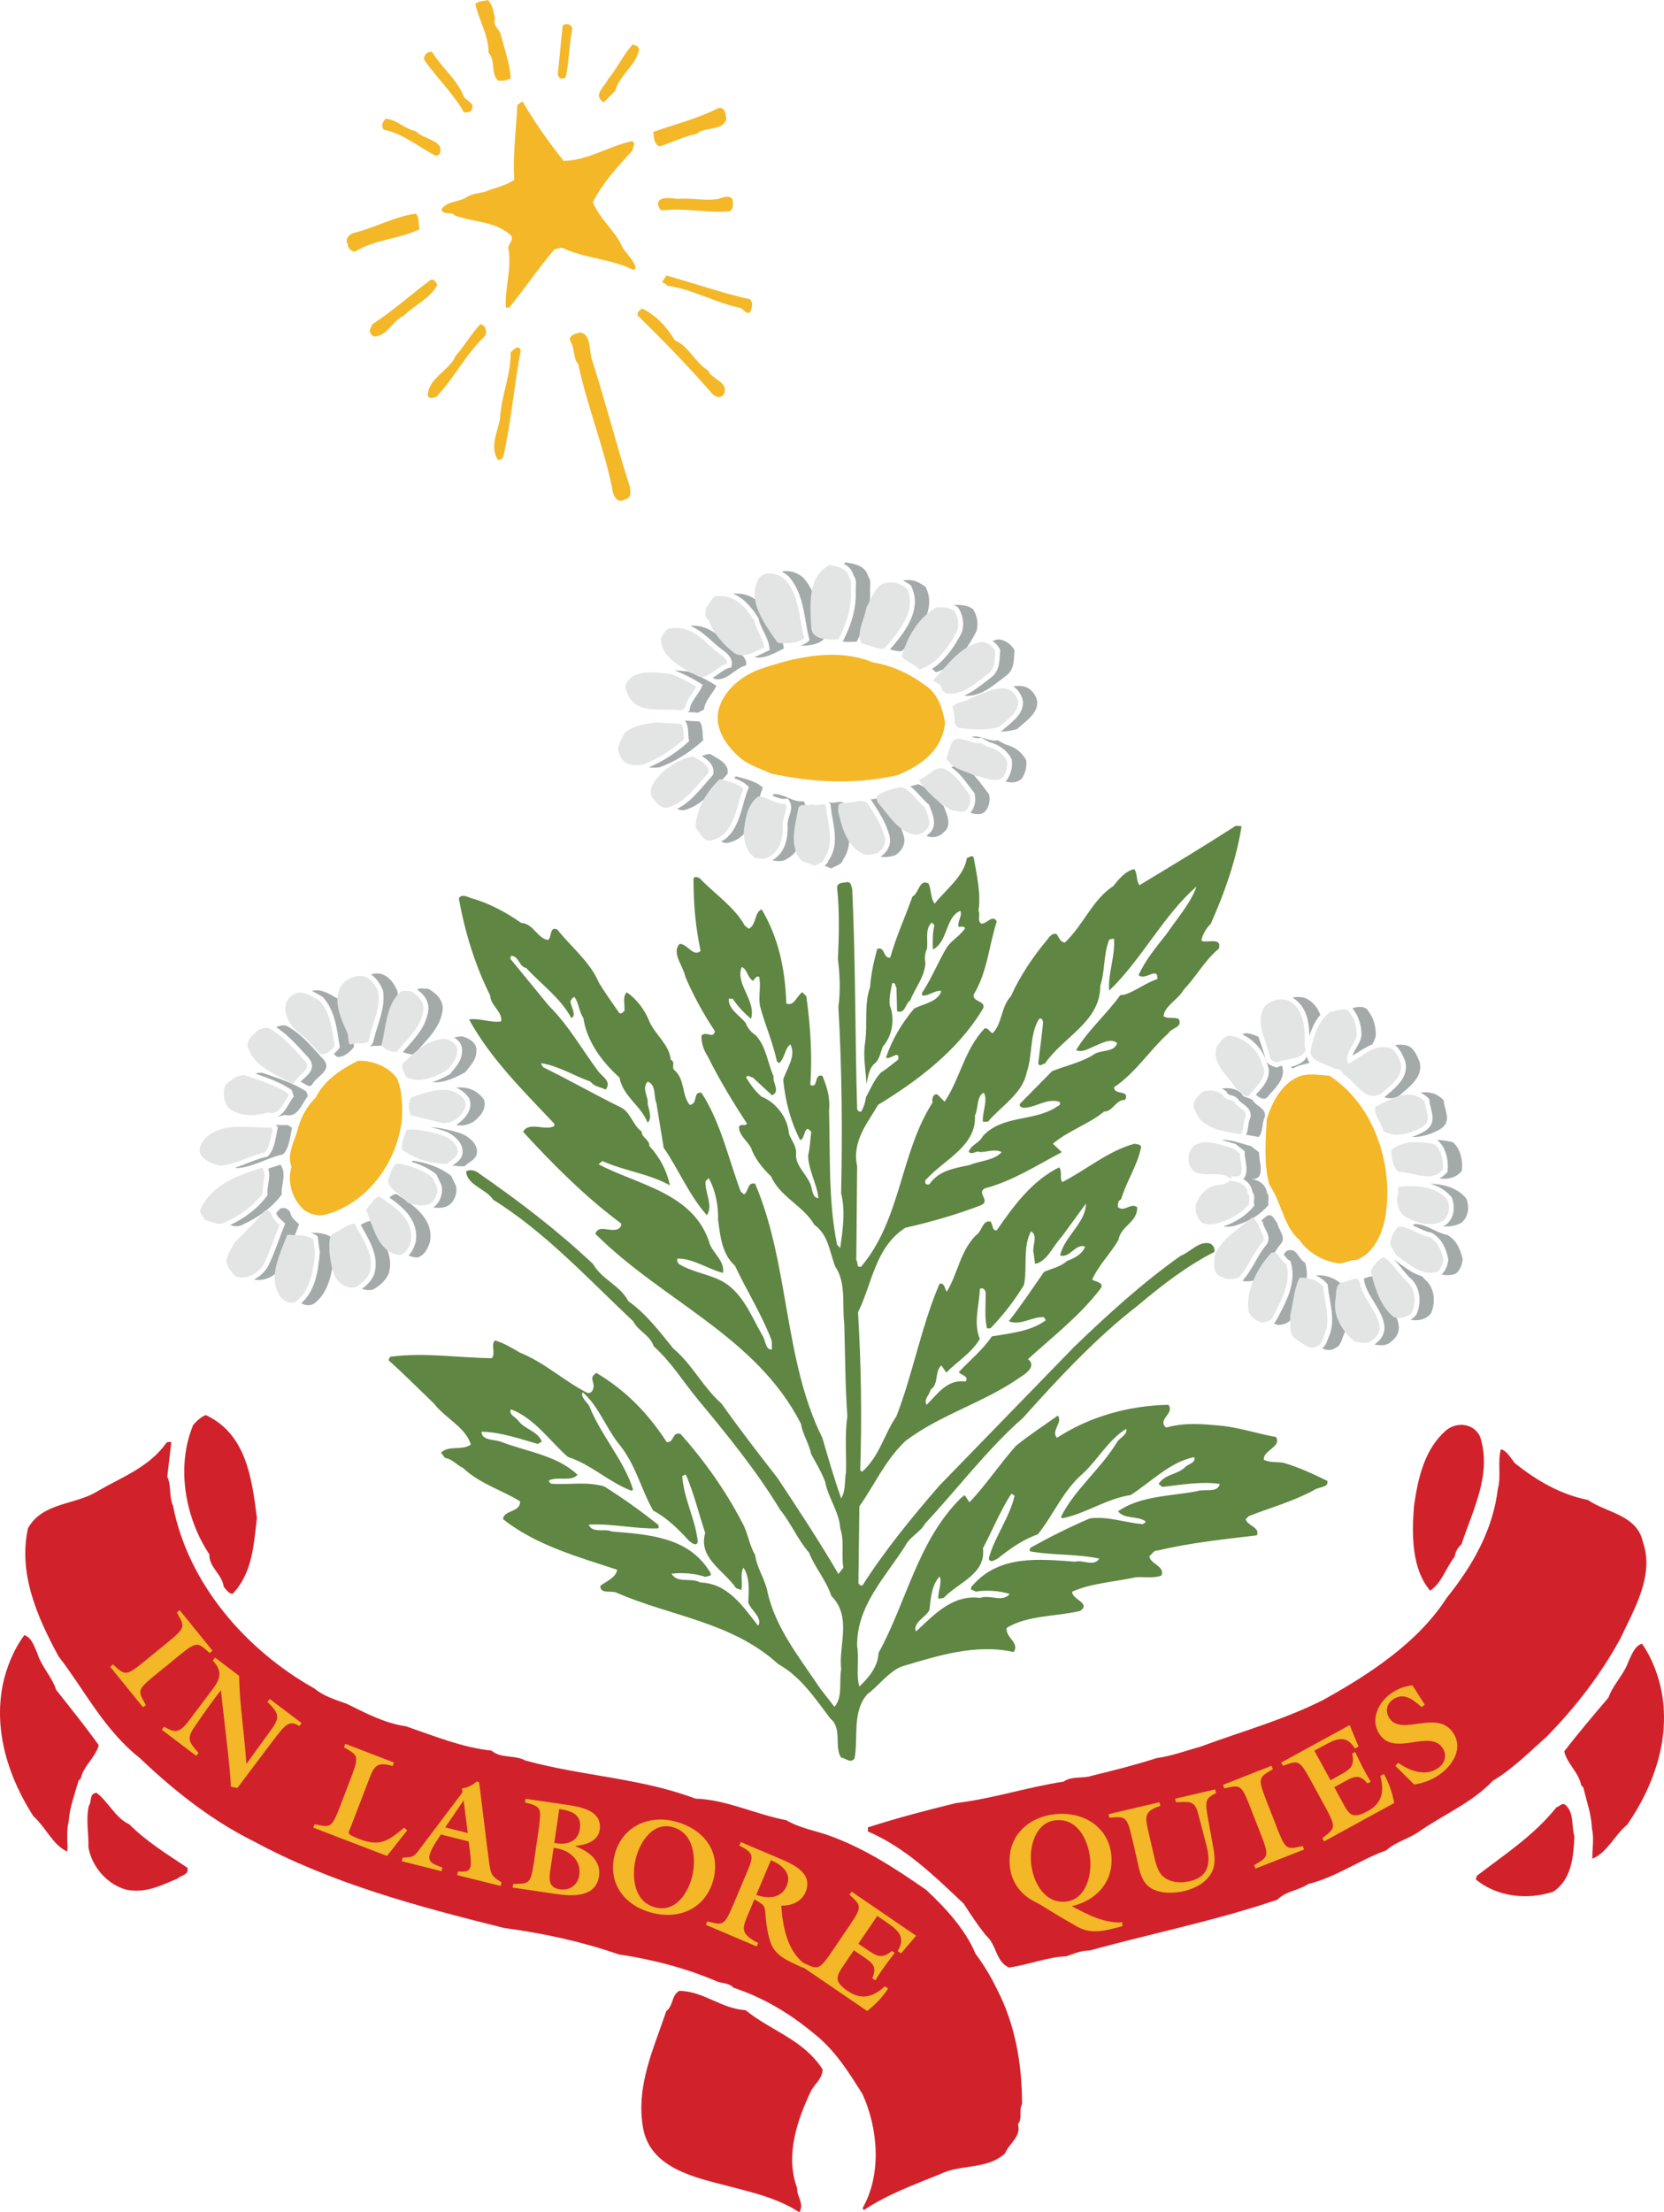 <?xml version="1.0" encoding="UTF-8" standalone="no"?>
<svg
   width="78.93"
   height="104.864"
   viewBox="0 0 78.93 104.864"
   version="1.1"
   id="svg177"
   xmlns="http://www.w3.org/2000/svg"
   xmlns:svg="http://www.w3.org/2000/svg"
   xmlns:rdf="http://www.w3.org/1999/02/22-rdf-syntax-ns#"
   xmlns:cc="http://creativecommons.org/ns#"
   xmlns:dc="http://purl.org/dc/elements/1.1/">
  <!-- Generator: Sketch 39.1 (31720) - http://www.bohemiancoding.com/sketch -->
  <title
     id="title2">Group 17</title>
  <desc
     id="desc4">Created with Sketch.</desc>
  <defs
     id="defs8">
    <polygon
       id="path-1"
       points="26.793,5.854 26.793,0.034 0.141,0.034 0.141,5.854 " />
    <polygon
       id="path-3"
       points="8.305,4.174 8.305,0.232 0.341,0.232 0.341,4.174 " />
  </defs>
  <g
     id="Page-1"
     stroke="none"
     stroke-width="1"
     fill="none"
     fill-rule="evenodd"
     transform="translate(-32.65,-0.163)">
    <g
       id="Toorak"
       transform="translate(-627,-20)">
      <g
         id="Group-17"
         transform="translate(627,20)">
        <g
           id="Toorak-College-2013-Crest-CMYK">
          <path
             d="m 89.451,70.842 c -1.291,0.252 -2.688,0.211 -3.766,0.956 0.275,0.378 0.892,0.207 1.288,0.465 0.044,0.083 -0.062,0.104 -0.123,0.148 -0.889,-0.084 -1.632,-0.381 -2.498,-0.276 -0.952,0.406 -1.882,0.869 -2.793,1.377 -0.062,0.044 -0.106,0.15 -0.021,0.191 1.056,0.189 2.156,0.107 3.256,0.339 -0.251,0.403 -0.779,0.042 -1.14,0.147 -1.694,-0.123 -3.597,-0.336 -4.867,1.123 -0.064,0.044 -0.083,0.104 -0.083,0.191 l 0.235,0.104 c 0.483,-0.085 1.119,-0.041 1.607,0.109 -0.359,0.423 -0.891,0.02 -1.417,0.189 -1.293,-0.17 -2.18,0.808 -3.005,1.57 h -0.043 c -0.105,-0.423 0.465,-0.634 0.656,-0.996 0.062,-0.574 0.105,-1.186 0.486,-1.592 0.127,0.318 -0.102,0.745 -0.06,1.059 l 0.249,-0.041 c 0.702,-0.743 2.011,-1.122 1.863,-2.351 0.446,-0.847 0.805,-1.742 1.331,-2.566 0.083,-0.023 0.106,0.043 0.169,0.083 -0.251,1.062 -0.948,1.931 -1.225,2.97 0.064,0.231 0.295,0.063 0.423,0 0.592,-0.469 1.207,-0.911 1.903,-1.147 0.743,-0.911 1.188,-2.076 2.159,-2.9 0.698,-0.66 1.206,-1.592 2.032,-2.101 0.106,0.231 -0.318,0.446 -0.423,0.613 -0.742,1.253 -2.054,2.291 -2.667,3.564 l 0.064,0.063 c 1.14,-0.233 2.092,-0.933 3.237,-1.102 0.972,-0.614 1.859,-1.57 3.026,-1.801 0.063,0.275 -0.259,0.315 -0.425,0.464 -0.382,0.385 -0.951,0.319 -1.27,0.807 l 0.169,0.144 c 0.891,-0.1 1.843,-0.271 2.729,-0.144 -0.08,0.439 -0.696,0.232 -1.057,0.338 z m -20.819,6.365 -0.04,-0.005 c -0.695,-0.887 -1.418,-1.989 -2.719,-2.027 -0.494,-0.252 -1.081,0.06 -1.369,-0.415 0.507,-0.07 1.138,-0.011 1.605,0.149 l 0.246,-0.066 c 0.013,-0.083 0.003,-0.149 -0.053,-0.201 -1.026,-1.647 -2.935,-1.742 -4.626,-1.884 -0.341,-0.163 -0.919,0.111 -1.103,-0.328 1.119,-0.055 2.193,0.206 3.268,0.183 0.088,-0.027 0.063,-0.135 0.01,-0.191 -0.818,-0.644 -1.664,-1.253 -2.54,-1.801 -0.842,-0.243 -1.617,-0.068 -2.508,-0.126 -0.056,-0.052 -0.156,-0.089 -0.101,-0.169 0.438,-0.184 1.016,0.079 1.346,-0.253 -0.949,-0.905 -2.333,-1.084 -3.566,-1.542 -0.338,-0.162 -0.979,-0.049 -0.993,-0.505 0.897,0.018 1.812,0.336 2.674,0.582 l 0.189,-0.118 c -0.236,-0.53 -0.81,-0.56 -1.128,-0.998 -0.139,-0.175 -0.446,-0.266 -0.341,-0.527 1.113,0.413 1.838,1.497 2.701,2.257 1.104,0.351 1.932,1.192 3.021,1.605 l 0.073,-0.053 c -0.404,-1.354 -1.533,-2.587 -2.067,-3.942 -0.08,-0.182 -0.463,-0.461 -0.319,-0.673 0.732,0.636 1.085,1.636 1.669,2.394 0.832,0.973 1.089,2.193 1.671,3.212 0.652,0.342 1.191,0.876 1.7,1.432 0.116,0.084 0.318,0.287 0.42,0.068 -0.106,-1.07 -0.661,-2.036 -0.742,-3.124 0.069,-0.034 0.1,-0.093 0.183,-0.059 0.386,0.902 0.604,1.839 0.908,2.745 -0.345,1.19 0.891,1.774 1.465,2.617 l 0.244,0.085 c 0.09,-0.307 -0.073,-0.764 0.105,-1.057 0.31,0.458 0.254,1.073 0.227,1.648 0.131,0.383 0.66,0.686 0.49,1.086 z m 0.17,-13.764 c -0.552,-0.953 -0.991,-2.205 -2.155,-2.67 -0.596,-0.254 -1.251,-0.359 -1.8,-0.7 -0.043,-0.062 -0.106,-0.148 -0.065,-0.254 0.765,0 1.418,0.488 2.159,0.681 0.104,-0.511 -0.425,-0.91 -0.613,-1.338 -0.721,-2.457 -3.406,-2.814 -5.288,-3.812 l 0.187,-0.152 c 1.038,0.468 2.202,0.595 3.197,1.15 -0.13,-0.662 -0.465,-1.315 -0.974,-1.867 0.022,-0.297 -0.382,-0.403 -0.36,-0.679 -0.421,-0.298 -0.508,-0.871 -0.952,-1.126 -1.248,-0.614 -2.474,-1.313 -3.722,-1.925 -0.024,-0.066 -0.108,-0.107 -0.086,-0.191 0.803,0.126 1.546,0.593 2.326,0.871 0.191,0.254 0.49,0.254 0.722,0.381 0.315,-0.406 -0.21,-0.64 -0.384,-0.913 -0.739,-0.996 -1.395,-2.162 -2.305,-3.055 l -1.838,-2.243 0.043,-0.129 c 0.38,0 0.359,0.509 0.716,0.574 0.72,0.784 1.61,1.398 2.139,2.372 0.273,-0.127 -0.023,-0.526 -0.042,-0.801 0.063,-0.088 0.083,-0.173 0.191,-0.194 0.21,0.275 0.21,0.676 0.422,0.995 0.169,1.103 0.865,2.06 1.715,2.822 0.148,0.868 1.018,1.331 1.334,2.139 0.23,-0.209 0.061,-0.616 0,-0.89 0.061,-0.317 -0.299,-0.718 0,-1.057 0.42,0.148 0.274,0.697 0.42,1.037 l 0.341,2.097 c 0.719,1.038 1.187,2.227 2.05,3.201 0.317,-0.488 -0.108,-1.059 -0.062,-1.614 l 0.146,-0.146 c 0.319,0.552 0.466,1.293 0.446,1.972 0.108,0.805 0.188,1.631 0.803,2.181 0.549,1.171 1.247,2.27 1.713,3.475 0.065,0.155 0.019,0.323 0.045,0.489 -0.316,0.063 -0.298,-0.443 -0.468,-0.678 z m 2.263,-7.208 c -0.212,-0.461 -0.698,-0.864 -0.655,-1.372 0.04,-0.342 -0.214,-0.637 -0.338,-0.957 -0.044,-0.764 -0.635,-1.503 -1.291,-1.757 -0.341,-0.277 -0.532,-0.594 -0.742,-0.911 0.083,-0.171 0.21,0 0.321,0 l 0.91,0.844 c 0.421,-0.191 0,-0.613 0.08,-0.889 C 69.056,50.558 69.015,49.813 68.506,49.242 68.273,49.093 68.104,48.883 68.021,48.652 67.683,48.247 67.196,47.993 67.215,47.504 h 0.191 c 0.232,0.36 0.572,0.702 0.868,0.954 0.255,-0.89 -0.761,-1.631 -0.443,-2.459 0.274,0.107 0.253,0.466 0.531,0.657 0.08,-0.064 0.145,-0.255 0.295,-0.191 0.104,0.449 -0.041,0.895 0.042,1.376 0.232,0.894 0.611,1.719 0.803,2.633 l 0.104,0.083 c 0.28,-0.233 0.255,-0.679 0.531,-0.891 0.299,0.53 -0.17,1.145 -0.337,1.674 0.102,1.042 0.358,1.994 0.803,2.861 0.252,-0.019 0.191,-0.847 0.528,-0.38 -0.045,0.339 -0.064,0.763 -0.148,1.121 0.02,0.723 0.424,1.339 0.488,2.017 -0.321,-0.021 -0.278,-0.489 -0.404,-0.724 z m 5.479,-0.125 c 0.889,-0.994 2.434,-1.61 2.35,-3.073 0.169,-0.295 0.063,-0.911 0.421,-1.081 0.213,0.36 -0.084,0.934 -0.042,1.379 h 0.236 c 0.655,-0.767 1.646,-1.338 1.839,-2.331 0.296,-0.85 0.127,-1.8 0.591,-2.546 0.15,-0.06 0.15,0.065 0.192,0.149 -0.065,0.659 -0.15,1.272 -0.233,1.971 0.083,0.172 0.21,0 0.315,0 0.89,-1.291 2.627,-1.971 2.627,-3.687 0.232,-0.7 0.146,-1.503 0.423,-2.181 0.061,-0.046 0.147,-0.046 0.229,-0.046 0.065,0.827 -0.295,1.634 -0.229,2.457 1.544,-1.479 2.581,-3.583 4.144,-4.937 -0.273,0.785 -0.929,1.525 -1.436,2.268 -0.485,0.614 -0.998,1.23 -1.312,1.93 0.294,0.297 0.929,-0.446 0.889,0.19 -0.551,0.172 -1.018,0.574 -1.567,0.74 l -0.192,0.024 c -0.675,0.932 -1.541,1.671 -2.094,2.606 0.275,0.128 0.615,-0.079 0.868,-0.19 0.34,-0.123 0.743,-0.404 1.081,-0.149 -0.151,0.489 -0.825,0.276 -1.187,0.595 -0.589,0.341 -1.267,0.487 -1.904,0.741 l -1.524,1.547 c -0.042,0.149 0.086,0.149 0.15,0.189 0.614,0 1.078,-0.465 1.713,-0.291 0.148,0.167 -0.108,0.208 -0.191,0.291 -1.098,0.66 -2.499,0.341 -3.428,1.338 -0.189,0.361 -0.531,0.383 -0.676,0.741 0.17,0.188 0.359,-0.082 0.53,0.02 0.337,0 0.716,-0.168 1.037,0 -0.362,0.403 -1.016,0.403 -1.525,0.614 -0.719,0.152 -1.46,0.256 -1.904,0.913 -0.147,0.045 -0.233,-0.041 -0.191,-0.192 z m 0.252,9.921 c 0.403,-0.275 0.172,-0.868 0.51,-1.145 l 0.232,0.341 c 0.486,-0.508 1.184,-0.915 1.589,-1.594 -0.318,-0.803 -0.023,-1.566 0,-2.371 0.128,-0.084 0.21,0 0.274,0.128 0.019,0.57 -0.064,1.164 0.063,1.738 h 0.167 c 0.615,-0.637 1.169,-1.357 1.589,-2.058 0.168,-0.783 -0.065,-1.822 0.337,-2.542 0.361,0.209 0.022,0.719 0.127,1.062 l 0.062,0.483 c 0.573,-0.106 0.846,-0.848 1.27,-1.292 l 1.145,-1.569 c 0,0.911 -1.016,1.547 -1.228,2.459 0.465,0.148 0.719,-0.573 1.185,-0.423 -0.105,0.343 -0.51,0.571 -0.847,0.678 -0.318,0.296 -0.738,0.362 -1.099,0.528 -0.553,0.785 -1.079,1.593 -1.673,2.336 0.57,0.231 1.12,-0.235 1.673,-0.191 l 0.083,0.149 c -0.719,0.527 -1.671,0.611 -2.559,0.763 -0.424,0.635 -1.038,1.122 -1.565,1.692 0.108,0.151 0.507,0.191 0.318,0.448 -0.866,-0.126 -1.331,0.592 -1.841,1.101 -0.168,-0.232 0.127,-0.462 0.188,-0.72 z m 18.812,4.326 c -0.66,-0.321 -1.333,-0.64 -2.057,-0.85 -0.314,-0.065 -0.675,0 -0.949,-0.151 -0.066,-0.441 0.867,-0.613 0.571,-1.078 -0.846,-0.151 -1.651,-0.423 -2.537,-0.528 -0.953,-0.088 -1.78,-0.171 -2.667,0.082 -0.465,-0.38 0.423,-0.657 0.102,-1.081 -1.882,0.042 -3.721,0.549 -5.288,1.569 -0.293,-0.339 0.297,-0.741 0.043,-1.057 -0.675,0.487 -1.312,0.887 -1.99,1.437 -0.803,0.914 -1.417,1.849 -2.199,2.672 l -0.233,-0.338 -0.188,0.149 c -2.055,2.056 -2.56,4.916 -3.894,7.331 -0.021,0.659 -0.486,1.189 -0.908,1.591 -0.172,-0.549 0,-1.25 -0.108,-1.926 -0.019,-1.91 1.333,-3.246 2.288,-4.748 0.231,-0.446 0.695,-0.616 0.949,-1.062 1.524,-1.631 2.941,-3.518 4.635,-5.001 1.69,-1.887 3.469,-3.796 5.415,-5.3 1.163,-0.975 2.327,-1.885 3.661,-2.562 0.021,-0.151 -0.022,-0.279 -0.171,-0.386 -0.528,-0.187 -0.951,0.386 -1.438,0.574 -1.817,1.292 -3.407,2.735 -5.057,4.325 l -6.369,6.552 c -1.289,1.479 -2.622,3.115 -3.66,4.745 -0.082,0.023 -0.169,-0.041 -0.191,-0.126 l 0.045,-3.624 c 0.717,-1.015 1.225,-2.184 2.18,-3.094 1.712,-1.294 3.766,-1.822 5.52,-3.076 0.255,-0.146 0.696,-0.527 0.296,-0.805 1.207,-1.098 2.434,-2.034 3.429,-3.326 0.232,-0.32 -0.233,-0.339 -0.383,-0.446 0.298,-0.676 0.867,-1.226 1.249,-1.885 0.106,-0.66 0.908,-0.828 0.888,-1.547 -0.316,-0.236 -0.594,0.251 -0.91,0 -0.019,-0.173 0,-0.3 0.148,-0.383 0.256,-0.852 0.782,-1.613 0.951,-2.481 -0.063,-0.147 -0.207,-0.106 -0.315,-0.147 -1.251,0.339 -2.265,1.227 -3.428,1.82 -0.148,-0.23 0.022,-0.465 -0.148,-0.7 -1.289,0.637 -2.159,1.828 -2.963,2.989 -0.232,0.023 -0.168,-0.295 -0.298,-0.422 -0.401,-0.063 -0.376,0.467 -0.694,0.66 -0.744,0.76 -0.85,1.798 -1.373,2.669 -0.109,-0.128 -0.089,-0.424 -0.344,-0.383 -0.865,2.012 -1.268,4.28 -2.05,6.293 -0.572,0.827 -0.806,1.912 -1.631,2.629 l -0.083,-0.081 c 0.083,-2.547 0.044,-4.981 -0.105,-7.485 0.676,-1.355 0.803,-3.071 2.244,-4.004 1.226,-0.279 2.409,-0.618 3.572,-1.062 0.509,-0.212 -0.21,-0.573 0.194,-0.804 1.308,-0.343 2.45,-1.082 3.657,-1.718 l -0.424,-0.401 c 0.764,-0.638 1.675,-0.909 2.433,-1.525 0.404,0.016 0.551,-0.574 0.996,-0.552 0.232,-0.509 -0.51,-0.191 -0.531,-0.597 1.038,-0.696 1.671,-1.737 2.581,-2.564 0.171,-0.274 0.701,-0.274 0.487,-0.677 -0.25,-0.104 -0.467,0.019 -0.716,-0.125 0.039,-0.492 0.716,-0.807 0.948,-1.252 0.596,-0.616 1.02,-1.422 1.672,-1.949 0.173,-0.594 -0.608,-0.235 -0.824,-0.385 0.044,-0.273 0.216,-0.569 0.445,-0.803 0.656,-1.462 1.205,-3.031 1.461,-4.62 l -0.275,-0.021 c -1.483,0.953 -3.027,1.887 -4.572,2.818 -0.168,-0.234 -0.083,-0.592 -0.251,-0.762 -0.404,0.083 -0.72,0.466 -0.994,0.806 -0.996,0.657 -1.397,1.823 -2.286,2.67 -0.212,0 -0.298,-0.256 -0.382,-0.383 -0.191,-0.105 -0.359,0.106 -0.464,0.257 -0.656,0.781 -1.292,1.715 -1.716,2.67 -0.482,0.51 -0.402,1.273 -0.863,1.756 -0.172,-0.061 -0.192,-0.252 -0.381,-0.233 -0.977,1.023 -1.167,2.397 -1.905,3.482 l -0.337,-0.342 c -0.192,-0.063 -0.278,0.189 -0.234,0.383 -1.547,2.414 -1.48,5.511 -3.385,7.775 -0.256,0.065 -0.129,-0.21 -0.234,-0.314 0.023,-1.526 0.023,-2.968 0.042,-4.451 -0.255,-1.168 0.487,-2.037 0.996,-2.905 1.842,-1.125 3.721,-2.525 4.908,-4.452 0.359,-0.487 -0.424,-0.381 -0.381,-0.764 0.655,-1.08 0.719,-2.287 1.099,-3.472 -0.188,-0.361 -0.465,0.104 -0.719,0.104 -0.233,-0.127 -0.044,-0.422 -0.147,-0.616 0.127,-0.783 -0.086,-1.736 -0.233,-2.543 -0.108,-0.105 -0.212,0.025 -0.318,0.044 -0.128,0.868 -1.013,1.503 -1.525,2.162 -0.212,-0.254 -0.148,-0.659 -0.294,-0.952 -0.448,-0.235 -0.448,0.465 -0.762,0.616 -0.36,1.014 -0.761,1.864 -1.056,2.901 -0.36,0.023 -0.214,-0.53 -0.615,-0.423 -0.168,0.632 -0.293,1.187 -0.339,1.822 -0.297,0.824 -0.108,1.758 -0.234,2.606 -0.111,0.654 0.033,1.34 0.064,1.986 0.078,-0.362 0.112,-0.749 0.384,-0.973 0.243,-0.191 0.274,-0.536 0.4,-0.821 0.462,-0.507 0.566,-1.356 0.319,-1.939 -0.037,-0.391 0.048,-0.715 0.119,-1.051 0.163,-0.052 0.132,0.138 0.2,0.205 l 0.029,1.12 c 0.387,0.156 0.395,-0.386 0.623,-0.506 0.222,-0.588 0.674,-1.084 0.722,-1.772 -0.051,-0.24 -0.023,-0.484 0.076,-0.686 0.047,-0.472 -0.1,-0.945 0.226,-1.239 l 0.123,0.122 c -0.087,0.378 -0.091,0.808 -0.068,1.161 0.733,-0.397 0.569,-1.519 1.298,-1.836 0.108,0.245 -0.136,0.458 -0.088,0.758 0.094,0.015 0.256,-0.065 0.312,0.07 -0.221,0.349 -0.601,0.532 -0.86,0.897 -0.424,0.705 -0.718,1.474 -1.184,2.167 l 0.011,0.122 c 0.326,0.034 0.599,-0.262 0.907,-0.217 -0.154,0.522 -0.843,0.609 -1.289,0.834 -0.603,0.721 -1.053,1.487 -1.333,2.321 0.175,0.15 0.663,-0.412 0.577,0.1 -0.244,0.185 -0.531,0.438 -0.815,0.61 -0.326,0.341 -0.493,0.775 -0.712,1.167 -0.034,0.243 -0.098,0.474 -0.229,0.689 -0.107,0.016 -0.172,-0.044 -0.192,-0.128 -0.105,-3.517 -0.064,-6.784 -0.233,-10.41 -0.041,-0.146 -0.06,-0.381 -0.274,-0.336 -0.171,0.041 -0.421,0 -0.445,0.252 0.127,1.124 0.086,2.332 0.042,3.393 0.085,0.721 0.128,1.463 0.021,2.27 0.171,2.986 0.191,5.846 0.13,8.835 0.21,0.827 0.082,1.695 -0.042,2.588 l -0.15,-0.151 c -0.423,-2.095 -0.318,-4.173 -0.382,-6.356 0.064,-0.635 -0.104,-1.146 -0.314,-1.653 -0.425,-0.129 -0.173,0.635 -0.576,0.425 0.106,-1.338 0,-2.884 -0.187,-4.197 l -0.191,-0.191 c -0.256,0.148 -0.383,0.701 -0.761,0.53 -0.045,-1.635 -0.381,-3.139 -1.164,-4.454 -0.36,0.129 -0.235,0.723 -0.614,0.915 l -0.191,-0.151 c -0.488,-0.888 -1.439,-1.505 -2.137,-2.245 -0.083,-0.043 -0.253,-0.107 -0.293,0.02 0,1.292 0.102,2.289 0.336,3.432 -0.359,0.297 -0.615,-0.339 -0.993,-0.339 -0.402,0.423 0.169,1.039 0.273,1.568 0.385,0.895 0.847,1.741 1.397,2.566 -0.063,0.401 -0.401,-0.025 -0.633,0.211 -0.022,0.341 0.105,0.699 0.299,0.996 0.549,1.103 1.181,2.145 1.858,3.178 -0.083,0.151 -0.295,-0.019 -0.381,0.151 0,0.399 0.381,0.658 0.572,0.996 0.168,0.509 0.572,0.996 0.952,1.356 0.423,0.975 1.545,1.403 2.05,2.291 0.679,0.487 0.721,1.295 0.997,1.99 0.528,0.767 0.316,1.867 0.422,2.676 0.045,1.46 0.045,2.923 0.148,4.425 -0.127,0.827 -0.042,1.805 -0.061,2.629 -0.087,0.428 0,0.871 -0.233,1.253 -0.34,-0.974 -0.594,-1.845 -0.888,-2.862 -1.842,-3.689 -1.566,-8.263 -3.195,-12.059 -0.383,-0.087 -0.297,0.399 -0.529,0.506 l -0.149,-0.126 c -0.592,-1.568 -0.933,-3.243 -1.862,-4.684 -0.424,-0.084 -0.148,0.51 -0.554,0.574 -0.398,-0.447 -0.21,-1.23 -0.758,-1.673 -0.106,-0.128 0.083,-0.381 -0.149,-0.469 -0.063,-0.72 -0.739,-1.184 -1.015,-1.822 -0.213,-0.532 -0.592,-1.061 -1.08,-1.377 -0.213,0.276 -0.063,0.549 -0.105,0.889 -0.062,0.042 -0.127,0.151 -0.232,0.105 -0.361,-0.526 -0.678,-0.951 -0.993,-1.483 -0.405,-0.954 -1.292,-1.651 -1.949,-2.476 -0.379,-0.194 -0.252,0.336 -0.443,0.487 -0.509,-0.066 -0.7,-0.785 -1.269,-0.806 -0.701,-0.488 -1.504,-0.934 -2.353,-1.167 -0.187,-0.064 -0.484,-0.233 -0.611,0 0.278,1.568 0.762,3.157 1.484,4.6 0.021,0.489 0.589,0.761 0.526,1.229 -0.443,0.087 -1.055,-0.168 -1.525,-0.088 1.019,1.848 2.499,3.31 4.042,4.939 v 0.109 c -0.422,0.255 -1.205,-0.235 -1.479,0.276 1.375,1.506 2.983,3.117 4.652,4.346 0.022,0.104 -0.041,0.19 -0.128,0.254 -0.4,0.189 -0.926,-0.234 -1.099,0.232 3.173,3.178 7.639,4.856 9.753,9.008 0.086,0.509 0.379,0.931 0.487,1.441 0.232,0.425 0.488,0.847 0.658,1.295 0.146,0.783 0.673,1.436 0.719,2.222 0.21,0.638 0.042,1.166 0.148,1.867 l -0.235,0.295 c -0.888,-1.524 -1.882,-3.029 -2.878,-4.535 -0.908,-1.167 -1.795,-2.311 -2.664,-3.538 -0.889,-0.786 -1.393,-1.866 -2.283,-2.607 -0.657,-0.808 -1.292,-1.655 -2.134,-2.248 -0.426,-0.784 -1.253,-1.018 -1.674,-1.761 -1.738,-1.631 -3.468,-2.947 -5.415,-4.3 -0.15,-0.129 -0.427,-0.215 -0.614,-0.088 0.062,0.662 0.969,0.829 1.289,1.34 2.434,1.503 4.528,3.772 6.645,5.764 0.232,0.465 0.782,0.637 0.97,1.182 0.869,0.79 1.378,1.657 2.097,2.525 1.375,1.654 2.791,3.393 3.892,5.215 0.507,0.616 0.824,1.399 1.373,2.036 0.299,0.742 0.808,1.293 1.062,2.056 0.991,0.996 0.335,2.331 0.465,3.474 -0.106,0.639 0.082,1.335 -0.319,1.781 l -0.676,-0.868 c -0.975,-1.464 -2.157,-2.903 -2.517,-4.665 -0.13,-0.569 -0.488,-1.057 -0.57,-1.67 -0.297,-0.489 -0.342,-1.081 -0.636,-1.574 -0.761,-1.459 -1.778,-2.901 -2.898,-4.153 -0.402,-0.146 -0.297,0.427 -0.658,0.381 -0.887,-1.356 -1.923,-2.437 -3.341,-3.282 l -0.148,0.127 c -0.106,0.17 0.021,0.315 0.021,0.486 0,0.17 -0.086,0.383 -0.296,0.338 -1.12,-0.57 -2.03,-1.44 -3.193,-1.906 C 56.934,64.057 56.553,63.824 56.128,63.7 c -0.209,0.213 0.045,0.611 -0.146,0.843 -1.585,-0.019 -3.111,-0.273 -4.719,-0.081 -0.102,-0.021 -0.189,0.105 -0.166,0.193 0.781,0.697 1.374,1.311 2.136,2.034 0.528,0.698 1.48,1.1 1.754,1.947 -0.401,0.299 -1.057,0.022 -1.417,0.384 l 0.191,0.252 c 0.34,0.044 0.552,0.341 0.844,0.467 0.808,0.763 1.821,1.036 2.712,1.587 0.039,0.534 -0.782,0.405 -0.806,0.848 1.565,1.233 3.533,1.78 5.415,2.395 -0.061,0.385 -0.528,0.552 -0.802,0.766 0,0.401 0.508,0.21 0.764,0.319 2.556,1.123 5.475,1.378 7.678,3.39 1.078,0.592 1.777,1.672 2.473,2.583 0.571,0.448 0.17,1.359 0.51,1.848 0.21,0.02 0.444,0.296 0.635,0.042 0.188,-0.975 -0.13,-2.23 0.612,-3.053 0.508,-0.362 1.014,-1.083 1.649,-1.315 1.694,-0.506 3.494,-1.082 5.29,-0.678 0.296,-0.443 -0.381,-0.656 -0.337,-1.144 1.015,-0.614 2.327,-0.529 3.492,-0.805 0.528,-0.383 -0.404,-0.532 -0.381,-0.914 0.908,-0.402 2.005,-0.462 3.004,-0.678 0.359,-0.042 0.824,0.065 1.226,-0.082 0.191,-0.446 -0.509,-0.532 -0.574,-0.913 0.132,-0.106 0.212,-0.297 0.385,-0.273 1.522,-0.364 3.111,-0.531 4.718,-0.723 0.168,-0.382 -0.445,-0.446 -0.531,-0.764 l 0.147,-0.146 c 1.038,-0.407 2.117,-0.702 3.087,-1.231 0.218,-0.167 0.721,-0.108 0.639,-0.442 z"
             id="Fill-38"
             fill="#5f8643" />
          <path
             d="m 73.835,27.5 c -0.126,-0.518 -0.625,-0.607 -1.067,-0.68 -0.039,0.02 -0.063,0.047 -0.098,0.069 l 0.004,8.4e-4 c 0.214,0.102 0.395,0.281 0.468,0.56 0.091,0.118 0.111,0.264 0.111,0.39 0,0.111 -0.013,0.219 -0.013,0.296 l 0.001,0.049 v 0.002 l 0.003,0.003 v 0.15 c 0,0.821 -0.281,1.583 -0.622,2.235 0.226,0.024 0.465,0.014 0.661,0.006 0.373,-0.692 0.676,-1.513 0.64,-2.387 -0.019,-0.194 0.071,-0.516 -0.088,-0.693"
             id="Fill-39"
             fill="#a4aaaa" />
          <path
             d="m 70.792,27.588 c -0.255,-0.267 -0.697,-0.42 -1.06,-0.327 0.131,0.066 0.253,0.148 0.349,0.249 v 0.003 h 0.003 c 0.364,0.422 0.539,0.919 0.653,1.427 0.116,0.506 0.173,1.03 0.297,1.507 l 0.014,0.066 -0.049,0.048 c -0.111,0.097 -0.242,0.159 -0.381,0.209 0.381,0.008 0.829,-0.05 1.097,-0.294 -0.247,-0.981 -0.231,-2.085 -0.924,-2.887"
             id="Fill-40"
             fill="#a4aaaa" />
          <path
             d="m 76.556,27.981 c -0.267,-0.18 -0.536,-0.356 -0.873,-0.321 -0.072,-0.004 -0.143,0.003 -0.206,0.016 0.123,0.061 0.24,0.139 0.349,0.21 l 0.023,0.018 0.016,0.026 c 0.124,0.25 0.182,0.503 0.182,0.753 -0.007,0.864 -0.644,1.637 -1.182,2.263 0.186,0.055 0.374,0.099 0.571,0.081 0.711,-0.817 1.689,-1.925 1.119,-3.045"
             id="Fill-41"
             fill="#a4aaaa" />
          <path
             d="m 69.317,29.514 c -0.393,-0.624 -0.944,-1.248 -1.762,-1.213 -0.047,-0.005 -0.088,-0.001 -0.127,0.007 0.168,0.068 0.327,0.167 0.468,0.281 0.292,0.239 0.529,0.554 0.723,0.863 l 0.01,0.018 0.004,0.021 c 0.051,0.228 0.158,0.441 0.267,0.661 0.109,0.221 0.221,0.459 0.251,0.741 l 0.01,0.081 -0.074,0.034 c -0.194,0.089 -0.413,0.209 -0.647,0.304 0.456,0.112 0.977,-0.208 1.39,-0.407 -0.053,-0.515 -0.406,-0.891 -0.514,-1.389"
             id="Fill-42"
             fill="#a4aaaa" />
          <path
             d="m 78.797,29.032 c -0.286,-0.204 -0.588,-0.196 -0.911,-0.196 0.06,0.029 0.123,0.06 0.183,0.101 l 0.016,0.013 0.014,0.016 c 0.149,0.217 0.236,0.499 0.238,0.783 -0.003,0.131 -0.022,0.264 -0.065,0.389 l -0.002,0.008 -0.004,0.008 c -0.309,0.603 -0.774,1.312 -1.41,1.718 0.062,0.046 0.125,0.093 0.18,0.155 0.891,-0.233 1.532,-1.158 1.922,-1.925 0.124,-0.357 0.037,-0.784 -0.161,-1.07"
             id="Fill-43"
             fill="#a4aaaa" />
          <path
             d="m 79.97,30.475 c -0.083,0.016 -0.163,0.043 -0.24,0.068 0.144,0.1 0.265,0.235 0.35,0.393 l 0.016,0.031 -0.003,0.035 c -0.021,0.178 -0.014,0.414 -0.062,0.651 -0.046,0.235 -0.154,0.481 -0.4,0.646 -0.271,0.205 -0.552,0.441 -0.859,0.631 -0.125,0.081 -0.259,0.149 -0.395,0.204 0.773,0.095 1.39,-0.485 1.984,-0.931 0.43,-0.287 0.374,-0.838 0.411,-1.213 -0.161,-0.305 -0.465,-0.517 -0.803,-0.517"
             id="Fill-44"
             fill="#a4aaaa" />
          <path
             d="M 81.803,33.24 C 81.571,32.709 81.157,32.623 80.711,32.701 l 0.004,0.002 c 0.163,0.1 0.298,0.263 0.397,0.49 h 0.003 v 0.004 c 0.041,0.1 0.057,0.199 0.057,0.295 -0.002,0.305 -0.173,0.555 -0.378,0.763 -0.204,0.21 -0.448,0.389 -0.615,0.546 l -0.018,0.018 -0.025,0.007 c -0.033,0.011 -0.068,0.012 -0.105,0.022 0.299,-0.006 0.593,-0.04 0.866,-0.13 0.407,-0.375 1.155,-0.838 0.904,-1.479"
             id="Fill-45"
             fill="#a4aaaa" />
          <path
             d="M 81.324,36.195 C 81.11,35.789 80.754,35.555 80.33,35.446 l -0.36,-0.194 c -0.389,0.097 -0.87,-0.283 -1.229,-0.156 0.108,0.032 0.21,0.056 0.299,0.056 0.038,0 0.077,-0.003 0.109,-0.012 l 0.043,-0.01 0.39,0.212 c 0.441,0.113 0.824,0.366 1.052,0.801 l 0.009,0.019 0.002,0.023 c 0.007,0.064 0.01,0.121 0.01,0.179 0,0.283 -0.081,0.5 -0.222,0.745 l -0.005,0.013 -0.011,0.011 c -0.027,0.028 -0.054,0.048 -0.085,0.07 0.28,0.068 0.558,0.088 0.8,-0.15 0.161,-0.286 0.23,-0.5 0.195,-0.858"
             id="Fill-46"
             fill="#a4aaaa" />
          <path
             d="M 75.524,39.816 C 75.365,39.193 75.007,38.654 74.653,38.123 74.445,37.992 74.201,38.014 73.951,38.054 l 0.004,0.007 c 0.355,0.532 0.72,1.078 0.887,1.726 0.019,0.072 0.027,0.146 0.027,0.214 0,0.179 -0.061,0.343 -0.151,0.477 -0.082,0.12 -0.187,0.216 -0.298,0.291 0.215,0.047 0.476,0.006 0.696,-0.065 0.267,-0.178 0.515,-0.498 0.409,-0.889"
             id="Fill-47"
             fill="#a4aaaa" />
          <path
             d="m 67.769,31.151 c -0.757,-0.514 -1.33,-1.419 -2.378,-1.322 0.232,0.094 0.438,0.227 0.63,0.38 0.354,0.282 0.672,0.613 1.019,0.847 l 0.003,0.004 0.003,0.003 c 0.085,0.064 0.163,0.144 0.221,0.236 0.059,0.089 0.1,0.198 0.1,0.313 0,0.039 -0.004,0.078 -0.014,0.119 l -0.016,0.068 -0.07,0.014 c -0.21,0.049 -0.405,0.201 -0.616,0.355 -0.06,0.042 -0.126,0.085 -0.19,0.126 0.035,0.018 0.067,0.036 0.099,0.052 0.586,0.125 0.941,-0.517 1.475,-0.642 0.056,-0.215 -0.088,-0.412 -0.265,-0.555"
             id="Fill-48"
             fill="#a4aaaa" />
          <path
             d="m 65.277,31.991 c -0.196,-0.016 -0.41,-0.039 -0.627,-0.055 0.423,0.173 0.835,0.37 1.247,0.634 l 0.083,0.053 -0.038,0.088 c -0.088,0.207 -0.228,0.381 -0.344,0.556 -0.117,0.172 -0.213,0.346 -0.236,0.537 l -0.008,0.06 -0.097,0.053 c 0.176,0.003 0.347,0.009 0.501,0.031 l 0.286,-0.156 c 0.052,-0.45 0.43,-0.751 0.587,-1.127 -0.445,-0.283 -0.888,-0.496 -1.353,-0.674"
             id="Fill-49"
             fill="#a4aaaa" />
          <path
             d="m 65.829,34.361 -0.688,-0.038 c 0.104,0.141 0.135,0.307 0.15,0.467 0.011,0.17 0.01,0.335 0.033,0.438 l 0.012,0.063 -0.045,0.045 c -0.533,0.484 -1.18,0.914 -1.869,1.2 0.159,0.024 0.333,0.02 0.501,0 0.768,-0.269 1.496,-0.747 2.085,-1.284 -0.055,-0.251 0.016,-0.66 -0.18,-0.891"
             id="Fill-50"
             fill="#a4aaaa" />
          <path
             d="m 66.326,35.896 c -0.136,0.018 -0.267,0.056 -0.394,0.1 0.169,0.102 0.338,0.224 0.453,0.393 0.065,0.099 0.108,0.215 0.108,0.347 0,0.039 -0.004,0.081 -0.013,0.122 l -0.004,0.033 -0.025,0.024 c -0.297,0.324 -0.592,0.705 -0.929,1.036 -0.222,0.219 -0.472,0.412 -0.749,0.552 0.096,0.048 0.195,0.076 0.309,0.065 0.907,-0.212 1.476,-1.067 2.079,-1.729 0.093,-0.499 -0.495,-0.729 -0.836,-0.941"
             id="Fill-51"
             fill="#a4aaaa" />
          <path
             d="m 79.565,37.819 c -0.391,-0.5 -0.734,-1.106 -1.354,-1.338 -0.167,-0.044 -0.307,-0.008 -0.442,0.055 0.475,0.307 0.77,0.807 1.091,1.211 l 0.013,0.019 0.005,0.024 c 0.021,0.085 0.033,0.168 0.033,0.25 0,0.234 -0.081,0.453 -0.212,0.629 l -0.001,0.003 -0.004,0.005 c -0.007,0.007 -0.015,0.009 -0.021,0.018 0.251,0.059 0.532,0.131 0.728,-0.094 0.163,-0.212 0.231,-0.497 0.163,-0.783"
             id="Fill-52"
             fill="#a4aaaa" />
          <path
             d="m 67.555,36.96 c -0.03,0.026 -0.054,0.058 -0.084,0.085 0.233,0.081 0.461,0.191 0.648,0.37 l 0.058,0.054 -0.03,0.074 c -0.142,0.343 -0.235,0.75 -0.359,1.15 -0.125,0.397 -0.283,0.785 -0.566,1.085 -0.104,0.109 -0.223,0.198 -0.363,0.274 0.105,0.062 0.226,0.092 0.376,0.048 1.191,-0.302 1.21,-1.658 1.6,-2.601 -0.337,-0.322 -0.835,-0.412 -1.28,-0.538"
             id="Fill-53"
             fill="#a4aaaa" />
          <path
             d="m 77.41,38.372 c -0.41,-0.339 -0.692,-0.857 -1.206,-1.036 -0.127,0.034 -0.253,0.069 -0.376,0.1 0.111,0.085 0.212,0.18 0.307,0.277 0.189,0.2 0.362,0.41 0.554,0.569 l 0.021,0.021 0.012,0.024 c 0.082,0.214 0.231,0.516 0.232,0.826 0.004,0.191 -0.07,0.397 -0.253,0.542 -0.005,0.005 -0.012,0.008 -0.016,0.013 -0.027,0.027 -0.059,0.05 -0.088,0.075 0.027,0.008 0.053,0.024 0.086,0.033 0.249,0.071 0.549,0 0.728,-0.197 0.427,-0.321 0.141,-0.894 0,-1.246"
             id="Fill-54"
             fill="#a4aaaa" />
          <path
             d="m 70.759,38.139 c -0.5,0.072 -0.908,-0.357 -1.387,-0.338 -0.034,0.023 -0.062,0.05 -0.09,0.074 0.198,0.083 0.384,0.158 0.565,0.158 0.033,0 0.067,-0.004 0.099,-0.008 l 0.065,-0.01 0.04,0.05 c 0.093,0.113 0.127,0.244 0.127,0.364 0,0.154 -0.049,0.295 -0.093,0.431 -0.041,0.132 -0.08,0.262 -0.08,0.374 v 0.021 c 0.004,0.059 0.007,0.118 0.007,0.179 0,0.289 -0.044,0.59 -0.16,0.862 -0.113,0.26 -0.299,0.493 -0.573,0.65 0.257,0.037 0.486,0.082 0.715,-0.081 0.584,-0.32 0.728,-0.999 0.693,-1.604 -0.017,-0.391 0.34,-0.784 0.072,-1.123"
             id="Fill-55"
             fill="#a4aaaa" />
          <path
             d="m 72.732,38.334 c -0.143,-0.336 -0.496,-0.019 -0.762,-0.158 0.029,0.033 0.052,0.071 0.071,0.115 l 0.01,0.018 v 0.018 c 0.038,0.498 0.201,1.039 0.201,1.579 0,0.358 -0.071,0.72 -0.305,1.051 -0.035,0.115 -0.107,0.189 -0.189,0.245 l 0.333,0.128 c 0.197,-0.143 0.484,-0.159 0.552,-0.43 0.551,-0.782 0.163,-1.707 0.091,-2.566"
             id="Fill-56"
             fill="#a4aaaa" />
          <path
             d="m 72.417,30.468 c -0.088,0.004 -0.18,0.007 -0.274,0.007 -0.252,0.001 -0.513,-0.021 -0.698,-0.112 -0.094,-0.043 -0.169,-0.102 -0.222,-0.178 -0.053,-0.078 -0.09,-0.179 -0.097,-0.321 -0.012,-0.284 -0.031,-0.585 -0.031,-0.885 0,-0.424 0.037,-0.842 0.174,-1.197 0.13,-0.349 0.352,-0.636 0.726,-0.838 0.207,0.032 0.417,0.071 0.579,0.154 0.178,0.085 0.298,0.203 0.353,0.428 l 0.007,0.029 0.019,0.021 c 0.049,0.054 0.07,0.146 0.07,0.263 0,0.094 -0.008,0.199 -0.013,0.296 l 0.004,0.064 c 0.003,0.046 0.003,0.093 0.003,0.139 0,0.771 -0.266,1.496 -0.6,2.129"
             id="Fill-57"
             fill="#e3e5e4" />
          <path
             d="m 69.546,30.635 c -0.498,-0.697 -1.105,-1.527 -1.102,-2.315 0.001,-0.252 0.06,-0.501 0.206,-0.753 0.126,-0.159 0.304,-0.222 0.506,-0.223 0.274,0 0.576,0.131 0.757,0.319 0.326,0.381 0.494,0.836 0.603,1.328 0.105,0.463 0.165,0.955 0.281,1.432 -0.22,0.167 -0.578,0.233 -0.907,0.233 -0.123,0 -0.241,-0.008 -0.343,-0.02"
             id="Fill-58"
             fill="#e3e5e4" />
          <path
             d="m 74.587,30.916 -0.034,0.002 c -0.334,0.003 -0.674,-0.175 -1.05,-0.268 -0.052,-0.123 -0.079,-0.246 -0.079,-0.369 0,-0.208 0.062,-0.427 0.137,-0.656 0.073,-0.218 0.151,-0.442 0.188,-0.676 0.143,-0.245 0.262,-0.543 0.423,-0.778 0.08,-0.119 0.172,-0.221 0.275,-0.289 0.105,-0.068 0.222,-0.111 0.374,-0.111 l 0.058,0.002 h 0.013 l 0.011,-0.002 0.071,-0.001 c 0.243,-0.003 0.462,0.128 0.695,0.287 0.104,0.21 0.15,0.418 0.15,0.624 0.005,0.791 -0.673,1.593 -1.232,2.234"
             id="Fill-59"
             fill="#e3e5e4" />
          <path
             d="m 67.499,31.126 h -0.002 C 66.998,30.765 66.461,30.152 66.281,29.603 l -0.011,-0.031 -0.024,-0.023 c -0.108,-0.092 -0.142,-0.191 -0.143,-0.316 0,-0.084 0.022,-0.18 0.052,-0.282 0.096,-0.126 0.172,-0.265 0.254,-0.369 0.091,-0.108 0.17,-0.167 0.305,-0.172 l 0.037,0.005 h 0.016 l 0.059,-0.001 c 0.361,0 0.661,0.137 0.926,0.352 0.262,0.214 0.483,0.504 0.668,0.8 0.06,0.255 0.173,0.473 0.278,0.687 0.094,0.195 0.173,0.385 0.207,0.589 -0.345,0.173 -0.733,0.383 -1.063,0.378 -0.124,0 -0.236,-0.028 -0.343,-0.093"
             id="Fill-60"
             fill="#e3e5e4" />
          <path
             d="m 76.262,31.897 c -0.145,-0.144 -0.311,-0.243 -0.461,-0.328 -0.157,-0.087 -0.285,-0.173 -0.374,-0.287 0.248,-0.914 0.779,-1.844 1.649,-2.333 h 0.106 c 0.278,0 0.511,0.016 0.733,0.162 0.117,0.176 0.19,0.41 0.19,0.638 0,0.107 -0.016,0.214 -0.049,0.313 -0.378,0.739 -0.992,1.601 -1.795,1.836"
             id="Fill-61"
             fill="#e3e5e4" />
          <path
             d="m 79.505,32.109 -0.003,0.002 -0.002,0.004 c -0.28,0.209 -0.559,0.444 -0.846,0.624 -0.289,0.18 -0.583,0.304 -0.902,0.304 -0.093,0 -0.184,-0.014 -0.28,-0.037 -0.016,-0.018 -0.027,-0.044 -0.041,-0.055 -0.05,-0.039 -0.098,-0.06 -0.121,-0.081 l -0.011,-0.007 0.007,-0.021 0.023,-0.048 -0.021,-0.047 c -0.031,-0.076 -0.084,-0.13 -0.137,-0.169 -0.08,-0.058 -0.16,-0.086 -0.207,-0.113 l -0.038,-0.029 v -0.004 c 0,-0.008 0.004,-0.028 0.018,-0.058 0.339,-0.359 0.663,-0.762 1.019,-1.096 0.363,-0.341 0.754,-0.6 1.222,-0.688 0.277,0.005 0.529,0.178 0.676,0.434 -0.015,0.188 -0.015,0.396 -0.054,0.585 -0.041,0.206 -0.12,0.378 -0.303,0.501"
             id="Fill-62"
             fill="#e3e5e4" />
          <path
             d="m 80.63,34.097 c -0.177,0.185 -0.402,0.355 -0.581,0.514 -0.289,0.096 -0.614,0.131 -0.941,0.131 -0.341,0 -0.686,-0.037 -1.005,-0.083 -0.07,-0.056 -0.111,-0.111 -0.139,-0.171 -0.041,-0.099 -0.045,-0.227 -0.049,-0.378 -0.006,-0.126 -0.019,-0.274 -0.085,-0.421 0.025,-0.052 0.057,-0.091 0.104,-0.123 0.088,-0.06 0.217,-0.102 0.36,-0.144 0.136,-0.041 0.287,-0.084 0.419,-0.171 0.436,-0.168 1.018,-0.464 1.475,-0.461 0.153,0 0.288,0.03 0.408,0.105 0.117,0.074 0.221,0.195 0.308,0.386 0.029,0.076 0.042,0.147 0.042,0.212 0.002,0.209 -0.127,0.413 -0.315,0.605"
             id="Fill-63"
             fill="#e3e5e4" />
          <path
             d="m 80.242,36.983 c -0.125,0.115 -0.244,0.151 -0.387,0.151 -0.14,0.004 -0.295,-0.037 -0.457,-0.085 -0.152,-0.042 -0.308,-0.089 -0.469,-0.106 -0.269,-0.134 -0.561,-0.215 -0.813,-0.33 -0.246,-0.114 -0.445,-0.254 -0.577,-0.502 L 77.786,35.375 c 0.049,-0.079 0.098,-0.13 0.148,-0.156 0.052,-0.029 0.106,-0.042 0.174,-0.042 0.116,0 0.264,0.043 0.427,0.097 0.158,0.05 0.329,0.11 0.506,0.11 0.037,0 0.077,-0.008 0.113,-0.015 l 0.34,0.186 0.018,0.003 c 0.391,0.102 0.707,0.309 0.908,0.676 0.003,0.045 0.004,0.087 0.004,0.13 0,0.236 -0.057,0.393 -0.18,0.618"
             id="Fill-64"
             fill="#e3e5e4" />
          <path
             d="m 74.529,40.348 c -0.068,0.1 -0.163,0.185 -0.258,0.25 -0.147,0.048 -0.308,0.079 -0.456,0.079 -0.122,0 -0.229,-0.023 -0.307,-0.071 h -0.001 v -0.002 c -0.36,-0.209 -0.586,-0.511 -0.752,-0.865 -0.166,-0.347 -0.261,-0.742 -0.349,-1.128 0.008,-0.099 0.005,-0.206 0.023,-0.278 0.011,-0.038 0.022,-0.057 0.038,-0.072 0.014,-0.011 0.037,-0.024 0.093,-0.026 l 0.041,0.003 c 0.314,-0.003 0.619,-0.103 0.869,-0.102 0.116,0 0.215,0.022 0.309,0.076 0.349,0.524 0.69,1.041 0.84,1.63 v 0.004 c 0.015,0.053 0.021,0.106 0.021,0.155 0,0.127 -0.041,0.242 -0.112,0.347"
             id="Fill-65"
             fill="#e3e5e4" />
          <path
             d="m 64.196,30.096 c 0.08,-0.095 0.143,-0.145 0.259,-0.149 l 0.022,0.004 h 0.011 l 0.011,-0.004 c 0.091,-0.012 0.173,-0.019 0.255,-0.019 0.439,0 0.788,0.194 1.125,0.461 0.34,0.267 0.659,0.603 1.03,0.858 0.067,0.053 0.126,0.115 0.166,0.178 0.039,0.066 0.062,0.128 0.062,0.189 v 0.006 c -0.241,0.08 -0.437,0.232 -0.622,0.363 -0.207,0.151 -0.397,0.266 -0.601,0.266 -0.038,0 -0.076,-0.006 -0.116,-0.014 -0.379,-0.201 -0.835,-0.422 -1.189,-0.709 -0.362,-0.291 -0.611,-0.636 -0.614,-1.107 0.072,-0.114 0.133,-0.233 0.202,-0.323"
             id="Fill-66"
             fill="#e3e5e4" />
          <path
             d="m 62.403,32.473 0.003,-0.005 c 0.124,-0.171 0.285,-0.276 0.473,-0.342 0.187,-0.067 0.405,-0.091 0.63,-0.091 0.314,0 0.644,0.047 0.947,0.068 0.423,0.162 0.821,0.36 1.223,0.608 -0.072,0.136 -0.169,0.276 -0.271,0.428 -0.111,0.166 -0.218,0.352 -0.26,0.577 l -0.207,0.115 c -0.445,-0.052 -0.964,-0.003 -1.427,-0.055 -0.237,-0.028 -0.456,-0.079 -0.639,-0.184 -0.183,-0.107 -0.332,-0.254 -0.437,-0.492 -0.067,-0.149 -0.121,-0.283 -0.117,-0.399 0,-0.08 0.018,-0.147 0.083,-0.23"
             id="Fill-67"
             fill="#e3e5e4" />
          <path
             d="m 63.107,36.422 c -0.085,0.01 -0.168,0.015 -0.248,0.015 -0.173,0 -0.332,-0.025 -0.464,-0.084 -0.128,-0.064 -0.226,-0.154 -0.295,-0.31 l -0.006,-0.011 -0.008,-0.01 c -0.082,-0.11 -0.112,-0.22 -0.112,-0.335 -0.002,-0.25 0.171,-0.542 0.319,-0.801 0.405,-0.334 0.992,-0.411 1.517,-0.482 l 1.155,0.07 c 0.057,0.084 0.086,0.199 0.099,0.336 0.013,0.131 0.013,0.265 0.031,0.393 -0.569,0.508 -1.266,0.963 -1.988,1.219"
             id="Fill-68"
             fill="#e3e5e4" />
          <path
             d="m 64.266,38.454 h -0.031 c -0.124,0 -0.246,-0.056 -0.358,-0.154 -0.11,-0.096 -0.209,-0.223 -0.29,-0.341 -0.049,-0.09 -0.068,-0.178 -0.068,-0.261 0,-0.156 0.068,-0.317 0.173,-0.477 0.101,-0.152 0.236,-0.303 0.355,-0.441 0.461,-0.364 0.934,-0.675 1.468,-0.766 0.158,0.099 0.344,0.191 0.49,0.304 0.079,0.063 0.145,0.127 0.191,0.194 0.045,0.068 0.068,0.139 0.068,0.222 0,0.016 -0.003,0.036 -0.006,0.053 -0.297,0.329 -0.581,0.692 -0.896,1.001 -0.323,0.314 -0.672,0.564 -1.095,0.664"
             id="Fill-69"
             fill="#e3e5e4" />
          <path
             d="m 78.521,38.529 c -0.08,0.084 -0.16,0.11 -0.272,0.111 -0.153,0 -0.339,-0.063 -0.519,-0.091 -0.558,-0.339 -1.147,-0.865 -1.506,-1.417 0.203,-0.068 0.367,-0.199 0.521,-0.314 0.181,-0.139 0.338,-0.242 0.514,-0.242 0.038,0 0.079,0.005 0.122,0.016 0.559,0.206 0.889,0.766 1.279,1.271 0.012,0.059 0.019,0.12 0.019,0.177 0,0.18 -0.059,0.351 -0.158,0.489"
             id="Fill-70"
             fill="#e3e5e4" />
          <path
             d="m 66.412,39.989 h -0.003 c -0.041,0.013 -0.079,0.021 -0.11,0.021 -0.078,-0.003 -0.14,-0.025 -0.203,-0.066 -0.093,-0.063 -0.181,-0.17 -0.259,-0.284 -0.071,-0.102 -0.135,-0.2 -0.2,-0.287 0.042,-0.855 0.513,-1.672 1.158,-2.282 0.409,0.109 0.822,0.206 1.11,0.449 -0.181,0.469 -0.284,1.005 -0.468,1.454 -0.1,0.242 -0.221,0.454 -0.379,0.626 -0.163,0.171 -0.367,0.299 -0.645,0.369"
             id="Fill-71"
             fill="#e3e5e4" />
          <path
             d="m 76.548,39.528 -0.007,0.004 -0.009,0.009 c -0.106,0.118 -0.281,0.186 -0.449,0.186 -0.057,0 -0.115,-0.008 -0.166,-0.021 -0.361,-0.108 -0.651,-0.347 -0.911,-0.632 -0.259,-0.281 -0.486,-0.605 -0.724,-0.886 -0.027,-0.072 -0.047,-0.152 -0.047,-0.221 0,-0.037 0.011,-0.063 0.023,-0.089 0.309,-0.227 0.709,-0.305 1.139,-0.42 0.218,0.084 0.399,0.232 0.575,0.414 0.174,0.181 0.342,0.39 0.547,0.563 0.087,0.218 0.21,0.493 0.21,0.718 -0.006,0.151 -0.047,0.267 -0.181,0.375"
             id="Fill-72"
             fill="#e3e5e4" />
          <path
             d="m 69.775,39.234 0.003,0.033 v 0.002 c 8.38e-4,0.055 0.004,0.11 0.004,0.165 0,0.267 -0.042,0.54 -0.142,0.77 -0.101,0.235 -0.257,0.428 -0.499,0.561 l -0.006,0.005 h -0.005 c -0.105,0.078 -0.198,0.096 -0.312,0.098 -0.104,0 -0.224,-0.024 -0.358,-0.04 -0.365,-0.254 -0.52,-0.742 -0.536,-1.175 0.036,-0.341 0.08,-0.69 0.184,-0.994 0.099,-0.302 0.257,-0.558 0.508,-0.743 0.181,0.003 0.365,0.076 0.56,0.164 0.202,0.084 0.42,0.18 0.67,0.18 0.018,0 0.036,-0.002 0.052,-0.002 0.033,0.054 0.049,0.109 0.049,0.172 0.003,0.101 -0.034,0.224 -0.08,0.362 -0.041,0.133 -0.088,0.282 -0.091,0.443"
             id="Fill-73"
             fill="#e3e5e4" />
          <path
             d="m 71.753,40.833 -0.012,0.018 -0.005,0.02 c -0.024,0.096 -0.075,0.137 -0.169,0.189 -0.079,0.044 -0.179,0.083 -0.278,0.143 l -0.617,-0.239 C 70.393,40.661 70.303,40.306 70.303,39.914 c 0,-0.469 0.134,-0.978 0.214,-1.44 0.033,-0.083 0.067,-0.108 0.124,-0.13 0.056,-0.021 0.143,-0.026 0.243,-0.024 h 0.01 c 0.085,-0.002 0.177,-0.005 0.27,-0.03 0.062,0.026 0.12,0.037 0.18,0.036 0.143,0 0.274,-0.039 0.355,-0.036 0.036,0 0.06,0.002 0.075,0.013 0.012,0.011 0.031,0.028 0.052,0.068 0.048,0.52 0.2,1.046 0.195,1.534 0,0.33 -0.063,0.639 -0.269,0.928"
             id="Fill-74"
             fill="#e3e5e4" />
          <path
             d="m 76.5,32.623 c 0.629,0.387 0.857,1.104 0.978,1.802 -0.139,1.348 -1.199,2.045 -2.263,2.482 -2.908,0.663 -5.423,0.02 -5.974,-0.07 -0.438,-0.209 -0.906,-0.35 -1.324,-0.627 -0.666,-0.508 -1.291,-1.312 -1.222,-2.17 0.105,-0.959 0.994,-1.764 1.882,-2.114 1.679,-0.597 3.74,-1.085 5.464,-0.368 0.872,0.139 1.709,0.507 2.46,1.065"
             id="Fill-75"
             fill="#f4b727" />
          <path
             d="m 48.679,47.506 c -0.397,-0.214 -0.748,-0.483 -1.208,-0.379 -0.005,0.003 -0.015,0.008 -0.023,0.011 0.172,0.08 0.329,0.182 0.488,0.267 l 0.019,0.011 0.011,0.013 c 0.59,0.644 0.671,1.563 0.796,2.334 l 0.008,0.048 -0.03,0.037 c -0.065,0.091 -0.154,0.184 -0.255,0.269 0.049,0.046 0.094,0.096 0.146,0.138 0.328,0.045 0.634,-0.231 0.814,-0.476 -0.124,-0.776 -0.21,-1.671 -0.766,-2.273"
             id="Fill-76"
             fill="#a4aaaa" />
          <path
             d=""
             id="Fill-77"
             fill="#a4aaaa" />
          <path
             d="m 47.183,51.906 c -0.608,-0.416 -1.356,-0.626 -2.098,-0.895 -0.114,-0.006 -0.222,0.013 -0.323,0.043 0.594,0.207 1.184,0.412 1.693,0.756 l 0.029,0.023 0.016,0.036 0.087,0.273 -0.038,0.048 c -0.09,0.109 -0.173,0.265 -0.267,0.419 -0.096,0.157 -0.203,0.315 -0.361,0.423 -0.037,0.024 -0.077,0.04 -0.118,0.058 0.122,-0.019 0.24,-0.045 0.355,-0.078 0.64,0.157 0.803,-0.533 1.095,-0.895 l -0.07,-0.211"
             id="Fill-78"
             fill="#a4aaaa" />
          <path
             d="m 47.939,50.322 c -0.517,-0.561 -0.986,-1.146 -1.687,-1.531 -0.162,-0.062 -0.331,-0.006 -0.505,0.058 0.592,0.388 1.026,0.902 1.479,1.393 h 0.003 c 0.146,0.149 0.22,0.3 0.22,0.449 0,0.122 -0.048,0.224 -0.109,0.314 -0.065,0.088 -0.148,0.164 -0.225,0.239 -0.075,0.068 -0.147,0.131 -0.207,0.194 0.131,0.068 0.259,0.138 0.386,0.209 l 0.151,-0.04 c 0.152,-0.43 1.076,-0.692 0.495,-1.285"
             id="Fill-79"
             fill="#a4aaaa" />
          <path
             d="m 51.504,47.147 c -0.158,-0.387 -0.451,-0.78 -0.884,-0.841 -0.132,-0.008 -0.257,0.014 -0.378,0.047 0.078,0.048 0.148,0.107 0.21,0.172 0.161,0.17 0.278,0.376 0.361,0.58 l 0.007,0.011 0.001,0.013 c 0.016,0.107 0.023,0.216 0.023,0.321 -0.002,0.684 -0.294,1.313 -0.452,1.938 h -0.001 c -0.017,0.156 -0.078,0.281 -0.177,0.354 -0.013,0.01 -0.032,0.011 -0.048,0.021 0.36,-0.079 0.868,0.106 0.911,-0.402 0.187,-0.739 0.537,-1.456 0.425,-2.213"
             id="Fill-80"
             fill="#a4aaaa" />
          <path
             d="m 52.955,47.029 c -0.182,0.016 -0.352,-0.05 -0.529,0.036 0.112,0.076 0.22,0.165 0.307,0.271 0.142,0.168 0.239,0.381 0.239,0.627 l -0.006,0.073 v 0.005 c -0.061,0.485 -0.277,0.866 -0.536,1.203 -0.21,0.274 -0.447,0.527 -0.671,0.784 0.168,0.081 0.363,0.12 0.544,0.114 0.54,-0.67 1.228,-1.202 1.346,-2.115 0.035,-0.467 -0.31,-0.789 -0.694,-0.997"
             id="Fill-81"
             fill="#a4aaaa" />
          <path
             d="m 55.606,52.286 c -0.347,-0.491 -0.821,-0.611 -1.322,-0.57 0.23,0.095 0.446,0.254 0.619,0.504 l 0.012,0.013 0.004,0.016 c 0.028,0.086 0.043,0.17 0.043,0.254 0,0.207 -0.082,0.388 -0.198,0.545 -0.113,0.156 -0.262,0.286 -0.407,0.395 l -0.008,0.004 -0.011,0.004 c -0.013,0.006 -0.036,0.018 -0.051,0.029 l 0.096,0.022 c 0.334,0.056 0.593,-0.104 0.702,-0.152 0.333,-0.246 0.669,-0.619 0.52,-1.062"
             id="Fill-82"
             fill="#a4aaaa" />
          <path
             d="m 54.557,49.287 c -0.13,0.005 -0.254,0.026 -0.373,0.054 0.036,0.024 0.077,0.04 0.108,0.068 0.153,0.123 0.277,0.293 0.277,0.51 l -0.003,0.052 v 0.028 c 0,0.229 -0.085,0.426 -0.196,0.597 -0.109,0.172 -0.25,0.319 -0.366,0.467 l -0.014,0.018 -0.019,0.009 c -0.262,0.147 -0.537,0.277 -0.819,0.372 0.523,0.047 1.056,-0.193 1.559,-0.47 0.246,-0.304 0.544,-0.602 0.534,-1.019 0.045,-0.367 -0.368,-0.626 -0.689,-0.686"
             id="Fill-83"
             fill="#a4aaaa" />
          <path
             d="m 54.598,53.923 c -0.124,-0.061 -0.926,-0.308 -1.533,-0.332 0.211,0.045 0.408,0.099 0.551,0.144 0.113,0.038 0.194,0.066 0.24,0.085 v 0.001 c 0.142,0.068 0.319,0.179 0.468,0.331 0.149,0.152 0.27,0.352 0.27,0.598 0,0.031 -0.001,0.064 -0.005,0.094 v 0.005 c -0.034,0.191 -0.157,0.323 -0.278,0.42 -0.065,0.051 -0.132,0.097 -0.195,0.141 0.189,0.027 0.376,0.041 0.561,0.039 0.216,-0.203 0.542,-0.313 0.594,-0.62 0.057,-0.456 -0.385,-0.768 -0.671,-0.906"
             id="Fill-84"
             fill="#a4aaaa" />
          <path
             d="m 46.308,53.493 c -0.195,0.007 -0.399,8.4e-4 -0.604,-0.008 l 0.128,0.089 -0.015,0.075 c -0.045,0.203 -0.076,0.448 -0.137,0.68 -0.06,0.235 -0.148,0.465 -0.321,0.638 l -0.023,0.024 -0.034,0.005 c -0.495,0.099 -0.966,0.35 -1.493,0.512 0.039,0.008 0.075,0.02 0.11,0.024 0.783,-0.06 1.425,-0.501 2.155,-0.648 0.299,-0.295 0.335,-0.839 0.427,-1.261 L 46.308,53.493"
             id="Fill-85"
             fill="#a4aaaa" />
          <path
             d="m 54.27,56.357 -0.221,-0.457 c -0.515,-0.41 -1.2,-0.629 -1.814,-0.72 -0.025,0.016 -0.039,0.039 -0.06,0.055 0.408,0.126 0.812,0.307 1.15,0.576 l 0.021,0.016 0.233,0.489 0.004,0.008 c 0.023,0.083 0.036,0.164 0.036,0.249 -0.003,0.293 -0.134,0.575 -0.324,0.749 l -0.003,0.001 c -0.031,0.028 -0.065,0.048 -0.099,0.067 0.29,0.049 0.588,0.045 0.82,-0.151 0.209,-0.191 0.355,-0.564 0.256,-0.882"
             id="Fill-86"
             fill="#a4aaaa" />
          <path
             d="m 50.322,58.023 c -0.21,0.011 -0.389,0.097 -0.563,0.198 0.308,0.567 0.71,1.17 0.713,1.855 0,0.165 -0.023,0.333 -0.078,0.504 l -0.001,0.005 -0.003,0.004 c -0.119,0.28 -0.332,0.496 -0.572,0.665 0.157,0.061 0.332,0.079 0.506,0.046 0.321,-0.178 0.611,-0.421 0.759,-0.756 0.293,-0.918 -0.374,-1.73 -0.761,-2.521"
             id="Fill-87"
             fill="#a4aaaa" />
          <path
             d="m 51.462,56.763 c -0.14,0.008 -0.248,0.076 -0.34,0.169 0.24,0.168 0.482,0.349 0.692,0.564 0.33,0.331 0.577,0.745 0.577,1.264 0,0.087 -0.007,0.177 -0.022,0.269 l -0.003,0.006 v 0.01 c -0.044,0.152 -0.112,0.333 -0.223,0.493 -0.034,0.047 -0.076,0.094 -0.116,0.137 0.119,0.05 0.251,0.086 0.397,0.098 0.363,-0.075 0.54,-0.473 0.625,-0.76 0.177,-1.116 -0.831,-1.746 -1.588,-2.25"
             id="Fill-88"
             fill="#a4aaaa" />
          <path
             d="m 45.953,55.37 c -0.195,0.059 -0.388,0.123 -0.578,0.186 0.03,0.1 0.045,0.202 0.045,0.304 -0.003,0.289 -0.089,0.572 -0.088,0.818 0,0.029 0.003,0.06 0.004,0.091 l 0.004,0.041 -0.026,0.036 c -0.454,0.621 -1.064,1.055 -1.746,1.389 0.198,0.061 0.401,0.091 0.61,-0.033 0.729,-0.339 1.368,-0.783 1.839,-1.424 -0.041,-0.465 0.25,-0.983 -0.064,-1.409"
             id="Fill-89"
             fill="#a4aaaa" />
          <path
             d="m 48.402,58.825 c -0.304,-0.209 -0.656,-0.226 -1.006,-0.233 0.094,0.036 0.187,0.076 0.274,0.137 l 0.044,0.027 0.108,0.774 -0.001,0.013 c -0.039,0.418 -0.094,0.905 -0.238,1.357 -0.127,0.393 -0.327,0.759 -0.644,1.038 0.174,0.096 0.375,0.131 0.58,0.037 0.765,-0.534 0.904,-1.608 0.985,-2.443 l -0.102,-0.705"
             id="Fill-90"
             fill="#a4aaaa" />
          <path
             d="m 46.414,57.632 c -0.087,-0.178 -0.296,-0.263 -0.476,-0.177 -0.06,0.071 -0.126,0.138 -0.187,0.207 0.025,0.078 0.062,0.144 0.117,0.208 0.071,0.076 0.159,0.151 0.252,0.235 l 0.057,0.053 -0.03,0.075 c -0.272,0.673 -0.454,1.281 -0.772,1.935 l -0.004,0.006 c -0.156,0.273 -0.388,0.498 -0.667,0.635 0.013,0.001 0.022,0.009 0.033,0.015 0.561,0.076 1.063,-0.238 1.329,-0.707 0.315,-0.642 0.498,-1.245 0.772,-1.926 -0.175,-0.163 -0.373,-0.302 -0.423,-0.558"
             id="Fill-91"
             fill="#a4aaaa" />
          <path
             d="M 47.908,50.142 H 47.886 c -0.368,-0.308 -0.669,-0.774 -1.098,-1.051 -0.324,-0.257 -0.606,-0.717 -0.602,-1.141 0,-0.052 0.003,-0.101 0.013,-0.148 0.022,-0.146 0.083,-0.258 0.176,-0.352 0.09,-0.09 0.207,-0.162 0.337,-0.214 0.059,-0.013 0.115,-0.02 0.168,-0.02 0.308,-0.003 0.592,0.193 0.93,0.378 0.502,0.549 0.601,1.388 0.719,2.15 -0.074,0.096 -0.163,0.191 -0.267,0.266 -0.115,0.082 -0.236,0.133 -0.353,0.131"
             id="Fill-92"
             fill="#e3e5e4" />
          <path
             d="m 43.34,51.605 c 0.249,-0.252 0.558,-0.481 0.914,-0.481 l 0.015,0.003 c 0.726,0.263 1.447,0.47 2.027,0.858 l 0.041,0.117 c -0.128,0.172 -0.226,0.37 -0.342,0.528 -0.061,0.091 -0.13,0.164 -0.202,0.215 -0.072,0.047 -0.151,0.076 -0.25,0.076 -0.043,0 -0.095,-0.006 -0.151,-0.02 l -0.029,-0.008 -0.031,0.011 c -0.255,0.073 -0.526,0.117 -0.787,0.117 -0.404,0 -0.784,-0.102 -1.081,-0.366 -0.123,-0.209 -0.205,-0.451 -0.202,-0.682 0,-0.127 0.022,-0.251 0.078,-0.366"
             id="Fill-93"
             fill="#e3e5e4" />
          <path
             d="m 44.911,48.985 c 0.147,-0.054 0.282,-0.106 0.391,-0.104 0.038,0 0.073,0.006 0.108,0.019 0.675,0.37 1.132,0.937 1.652,1.498 v 0.001 l 0.001,0.003 c 0.124,0.127 0.158,0.22 0.158,0.289 0,0.058 -0.023,0.116 -0.068,0.181 -0.071,0.098 -0.192,0.202 -0.314,0.312 -0.102,0.094 -0.198,0.199 -0.258,0.324 l -0.071,0.019 c -0.425,-0.241 -0.896,-0.452 -1.287,-0.719 -0.4,-0.275 -0.711,-0.604 -0.839,-1.097 0.005,-0.163 0.068,-0.281 0.169,-0.398 0.098,-0.112 0.235,-0.214 0.358,-0.327"
             id="Fill-94"
             fill="#e3e5e4" />
          <path
             d="m 48.849,46.859 c 0.234,-0.269 0.561,-0.438 0.9,-0.438 h 0.061 c 0.187,0.028 0.341,0.125 0.478,0.262 0.131,0.138 0.233,0.315 0.308,0.496 0.015,0.089 0.022,0.181 0.022,0.27 0,0.615 -0.277,1.23 -0.443,1.883 l -0.003,0.008 -0.002,0.008 c -0.012,0.126 -0.046,0.173 -0.09,0.205 -0.065,0.051 -0.211,0.066 -0.378,0.066 -0.142,0.005 -0.299,0.005 -0.448,0.062 -0.019,-0.025 -0.036,-0.045 -0.042,-0.071 -0.029,-0.062 -0.034,-0.152 -0.042,-0.256 -0.011,-0.102 -0.023,-0.219 -0.09,-0.337 -0.214,-0.454 -0.427,-0.981 -0.427,-1.46 0.002,-0.249 0.059,-0.485 0.197,-0.701"
             id="Fill-95"
             fill="#e3e5e4" />
          <path
             d="m 51.642,47.181 c 0.062,-0.04 0.119,-0.052 0.189,-0.053 0.074,-0.001 0.165,0.018 0.272,0.018 l 0.024,-0.001 c 0.168,0.092 0.319,0.204 0.429,0.336 0.114,0.142 0.184,0.299 0.184,0.483 v 0.049 c -0.057,0.433 -0.244,0.771 -0.494,1.095 -0.234,0.306 -0.524,0.596 -0.788,0.919 -0.145,-0.002 -0.295,-0.026 -0.423,-0.082 -0.118,-0.053 -0.214,-0.136 -0.285,-0.245 0.102,-0.438 0.161,-0.913 0.272,-1.356 0.117,-0.458 0.288,-0.868 0.621,-1.162"
             id="Fill-96"
             fill="#e3e5e4" />
          <path
             d="m 54.583,52.91 c -0.096,0.129 -0.223,0.245 -0.353,0.341 -0.105,0.05 -0.281,0.146 -0.501,0.146 -0.036,0 -0.078,-0.002 -0.117,-0.006 l -1.468,-0.363 c -0.057,-0.117 -0.102,-0.271 -0.102,-0.425 0,-0.156 0.042,-0.304 0.12,-0.422 0.479,-0.169 1.019,-0.362 1.498,-0.362 0.407,0.003 0.759,0.131 1.047,0.517 0.018,0.059 0.027,0.112 0.027,0.166 0,0.143 -0.057,0.278 -0.15,0.408"
             id="Fill-97"
             fill="#e3e5e4" />
          <path
             d="m 53.754,49.405 c 0.13,0.026 0.283,0.092 0.398,0.183 0.119,0.096 0.188,0.211 0.188,0.332 l -8.38e-4,0.041 -0.003,0.008 v 0.031 c 0,0.173 -0.06,0.323 -0.158,0.472 -0.093,0.144 -0.215,0.282 -0.334,0.429 -0.446,0.246 -0.91,0.454 -1.35,0.452 -0.194,0 -0.381,-0.039 -0.568,-0.132 -0.115,-0.189 -0.205,-0.401 -0.202,-0.587 l 0.003,-0.024 c 0.292,-0.287 0.587,-0.578 0.911,-0.8 0.334,-0.231 0.696,-0.386 1.117,-0.406"
             id="Fill-98"
             fill="#e3e5e4" />
          <path
             d="m 54.362,54.814 c -0.022,0.11 -0.086,0.191 -0.195,0.274 -0.094,0.076 -0.213,0.15 -0.323,0.248 -0.73,-0.002 -1.502,-0.224 -2.126,-0.681 -0.007,-0.032 -0.01,-0.067 -0.01,-0.101 -0.003,-0.265 0.116,-0.54 0.229,-0.831 0.071,-0.015 0.15,-0.022 0.24,-0.022 0.294,0 0.659,0.066 0.969,0.142 0.154,0.037 0.293,0.076 0.401,0.112 0.109,0.031 0.188,0.063 0.209,0.072 0.127,0.06 0.286,0.158 0.407,0.283 0.123,0.128 0.206,0.275 0.206,0.441 l -0.005,0.064"
             id="Fill-99"
             fill="#e3e5e4" />
          <path
             d="m 42.495,54.019 c 0.469,-0.37 1.011,-0.447 1.591,-0.447 0.404,0 0.825,0.04 1.234,0.04 0.055,0 0.106,-0.003 0.158,-0.003 l 0.099,0.068 c -0.04,0.194 -0.068,0.403 -0.12,0.598 -0.053,0.207 -0.13,0.388 -0.249,0.511 -0.732,0.163 -1.357,0.576 -2.081,0.631 -0.211,-0.031 -0.417,-0.094 -0.592,-0.19 -0.173,-0.099 -0.314,-0.232 -0.404,-0.409 -0.01,-0.041 -0.016,-0.079 -0.016,-0.121 -0.003,-0.241 0.179,-0.497 0.379,-0.679"
             id="Fill-100"
             fill="#e3e5e4" />
          <path
             d="m 53.145,57.15 c -0.135,0.112 -0.29,0.153 -0.469,0.153 -0.217,0 -0.457,-0.063 -0.676,-0.119 -0.163,-0.218 -0.387,-0.365 -0.575,-0.517 -0.195,-0.159 -0.337,-0.315 -0.378,-0.55 0.07,-0.173 0.116,-0.345 0.174,-0.488 0.063,-0.141 0.135,-0.246 0.249,-0.325 0.581,0.09 1.218,0.299 1.694,0.674 l 0.202,0.419 c 0.016,0.055 0.026,0.115 0.026,0.177 0.002,0.22 -0.113,0.455 -0.247,0.577"
             id="Fill-101"
             fill="#e3e5e4" />
          <path
             d="m 50.179,60.502 c -0.127,0.294 -0.387,0.517 -0.683,0.686 -0.049,0.01 -0.096,0.013 -0.145,0.013 -0.259,0 -0.502,-0.126 -0.669,-0.339 l -0.004,-0.003 -0.003,-0.004 C 48.537,60.703 48.451,60.489 48.397,60.252 c -0.057,-0.234 -0.087,-0.486 -0.12,-0.716 v -0.03 c 0,-0.12 -0.005,-0.241 -0.005,-0.354 0,-0.106 0.005,-0.206 0.031,-0.292 0.025,-0.085 0.064,-0.155 0.13,-0.216 0.203,-0.077 0.376,-0.196 0.547,-0.3 0.16,-0.097 0.316,-0.166 0.486,-0.194 0.33,0.641 0.786,1.276 0.78,1.925 0,0.142 -0.021,0.282 -0.067,0.426"
             id="Fill-102"
             fill="#e3e5e4" />
          <path
             d="m 52.144,58.982 c -0.039,0.138 -0.102,0.297 -0.191,0.426 -0.085,0.126 -0.192,0.213 -0.33,0.245 -0.252,-0.024 -0.453,-0.112 -0.623,-0.245 -0.259,-0.207 -0.448,-0.532 -0.601,-0.895 -0.145,-0.339 -0.261,-0.702 -0.386,-1.028 0.125,-0.12 0.221,-0.26 0.312,-0.375 0.056,-0.069 0.111,-0.127 0.164,-0.167 0.05,-0.033 0.102,-0.047 0.16,-0.058 0.337,0.227 0.713,0.477 1.003,0.772 0.303,0.309 0.508,0.663 0.508,1.102 0,0.073 -0.003,0.146 -0.015,0.222"
             id="Fill-103"
             fill="#e3e5e4" />
          <path
             d="m 43.332,58.102 -0.004,0.003 c -0.09,0.051 -0.171,0.069 -0.255,0.07 -0.205,0.003 -0.44,-0.12 -0.704,-0.179 -0.045,-0.084 -0.098,-0.162 -0.14,-0.231 -0.05,-0.084 -0.085,-0.156 -0.08,-0.226 v -0.022 c 0.257,-0.593 0.686,-0.997 1.223,-1.312 0.51,-0.301 1.116,-0.506 1.73,-0.695 0.06,0.109 0.088,0.222 0.088,0.351 0.003,0.243 -0.083,0.525 -0.084,0.818 0,0.019 0.001,0.041 0.004,0.061 -0.456,0.607 -1.065,1.03 -1.772,1.359 l -0.005,0.003"
             id="Fill-104"
             fill="#e3e5e4" />
          <path
             d="m 47.363,60.829 c -0.133,0.42 -0.345,0.793 -0.693,1.041 -0.068,0.03 -0.134,0.045 -0.198,0.045 -0.197,0.003 -0.398,-0.13 -0.548,-0.312 -0.176,-0.287 -0.243,-0.576 -0.243,-0.875 -0.004,-0.652 0.333,-1.35 0.598,-2.034 0.213,0.011 0.43,0.01 0.632,0.026 0.215,0.019 0.413,0.071 0.592,0.178 l 0.093,0.632 c -0.044,0.414 -0.096,0.878 -0.232,1.299"
             id="Fill-105"
             fill="#e3e5e4" />
          <path
             d="m 45.172,60.061 c -0.226,0.389 -0.615,0.66 -1.06,0.658 -0.046,0 -0.099,-0.005 -0.148,-0.011 -0.109,-0.024 -0.197,-0.088 -0.278,-0.184 -0.082,-0.092 -0.154,-0.214 -0.229,-0.337 -0.042,-0.078 -0.059,-0.155 -0.059,-0.235 0,-0.147 0.06,-0.311 0.146,-0.473 0.08,-0.157 0.178,-0.307 0.259,-0.452 0.461,-0.438 0.959,-0.95 1.406,-1.473 0.028,-0.011 0.056,-0.02 0.082,-0.02 0.088,0 0.179,0.055 0.225,0.148 0.033,0.137 0.101,0.249 0.183,0.341 0.067,0.074 0.139,0.134 0.209,0.196 -0.258,0.655 -0.441,1.237 -0.736,1.842"
             id="Fill-106"
             fill="#e3e5e4" />
          <path
             d="m 51.49,51.298 c -0.389,-0.581 -1.197,-0.882 -1.863,-0.853 -0.837,0.417 -1.619,0.95 -2.006,1.755 -0.41,0.377 -0.754,1.015 -0.872,1.599 -0.173,0.508 -0.491,1.122 -0.271,1.678 -0.226,0.727 0.046,1.555 0.607,2.051 0.373,0.236 0.746,0.308 1.127,0.176 1.934,-0.592 3.302,-2.502 3.504,-4.52 0.021,-0.625 0.021,-1.275 -0.225,-1.886"
             id="Fill-107"
             fill="#f4b727" />
          <path
             d="m 56.871,16.872 c 0.018,1.067 -0.459,2.088 -0.501,3.131 -0.108,0.61 -0.5,1.323 -0.108,1.956 0.108,0.022 0.194,-0.044 0.257,-0.131 0.39,-1.717 0.499,-3.282 0.827,-5.038 -0.065,-0.329 -0.347,-0.068 -0.474,0.082 z m 3.295,-0.955 c -0.197,0.065 -0.523,0.108 -0.479,0.391 0.239,0.326 0.131,0.827 0.389,1.11 0.415,1.956 1.196,3.869 1.608,5.868 0.019,0.28 0.194,0.801 0.627,0.541 0.306,-0.066 0.24,-0.348 0.218,-0.587 -0.652,-2.02 -1.172,-4.085 -1.825,-6.106 -0.106,-0.391 -0.019,-1.13 -0.539,-1.217 z m -4.73,-0.39 c -0.432,0.454 -0.76,1.043 -1.17,1.497 -0.281,0.697 -1.343,1.086 -1.324,1.912 0.065,0.133 0.283,0.087 0.391,0.046 0.868,-0.891 1.365,-1.979 2.299,-2.869 0.153,-0.176 0.065,-0.545 -0.195,-0.586 z m 7.678,-0.739 c -0.086,0.063 -0.259,0.151 -0.218,0.326 1.153,1.128 2.43,2.434 3.537,3.714 0.173,0.174 0.413,0.241 0.566,0 0.215,-0.586 -0.607,-0.672 -0.759,-1.107 -0.61,-0.351 -0.914,-1.152 -1.588,-1.434 -0.367,-0.632 -0.888,-1.174 -1.539,-1.5 z M 53.092,13.418 c -0.908,0.673 -1.821,1.497 -2.774,2.109 l -0.111,0.239 c -0.041,0.151 0.046,0.259 0.154,0.347 0.648,0.02 0.91,-0.763 1.433,-0.978 0.497,-0.498 1.297,-0.848 1.6,-1.477 -0.083,-0.131 -0.13,-0.261 -0.303,-0.24 z m 11.171,-0.196 -0.194,0.285 c 0,0.104 0.173,0.063 0.216,0.194 1.213,0.171 2.231,0.781 3.406,1.042 0.215,-0.019 0.413,0.478 0.582,0.131 0.045,-0.197 0.112,-0.345 -0.042,-0.523 -1.342,-0.302 -2.644,-0.759 -3.968,-1.128 z M 52.379,10.289 c -0.997,0.13 -1.953,0.676 -2.95,0.915 -0.217,0.064 -0.436,0.304 -0.282,0.541 0,0.172 0.174,0.347 0.349,0.347 0.907,-0.585 2.08,-0.585 3.057,-1.065 -0.067,-0.238 0,-0.542 -0.174,-0.738 z M 66.715,9.593 c -0.647,0.109 -1.258,-0.065 -1.906,0 -0.285,-0.043 -1.044,-0.151 -0.934,0.307 0.042,0.106 0.042,0.15 0.148,0.237 1.129,-0.131 2.172,0.13 3.234,0.044 0.174,-0.11 0.174,-0.264 0.151,-0.436 0.023,-0.41 -0.52,-0.217 -0.694,-0.152 z M 50.945,5.791 c -0.149,0.131 -0.238,0.37 -0.086,0.522 0.91,0.172 1.649,0.825 2.473,1.238 L 53.484,7.486 C 53.81,6.81 52.724,6.79 52.379,6.38 51.858,6.288 51.488,5.835 50.945,5.791 Z m 15.769,-0.499 c -0.974,0.499 -2.063,0.759 -3.082,1.129 0.047,0.239 0.025,0.587 0.306,0.676 0.607,-0.175 1.147,-0.48 1.755,-0.589 0.415,-0.367 1.259,-0.108 1.411,-0.717 -0.043,-0.195 -0.043,-0.585 -0.39,-0.499 z M 57.431,4.966 57.191,5.139 c -0.062,1.174 -0.215,2.304 -0.151,3.543 -0.411,0.303 -0.93,0.369 -1.367,0.564 -0.321,0.089 -0.669,0.089 -0.953,0.304 -0.367,0.196 -0.891,0.152 -1.13,0.544 0.092,0.304 0.48,0.064 0.63,0.282 0.892,0.326 2.018,0.282 2.688,0.977 0.09,0.196 -0.107,0.349 -0.151,0.546 0.198,0.955 -0.189,1.999 -0.108,2.844 h 0.152 c 0.718,-0.871 1.388,-1.869 2.148,-2.76 l 0.349,-0.084 c 1.061,0.519 2.342,0.519 3.405,1.063 l 0.109,-0.087 C 62.721,12.506 62.4,12.224 62.181,11.899 61.9,11.179 61.074,10.53 60.771,9.746 61.227,8.854 61.921,8.076 62.657,7.291 62.637,7.138 62.854,6.943 62.617,6.857 61.508,7.096 60.533,7.771 59.384,7.789 58.647,6.857 57.997,5.946 57.431,4.966 Z M 52.766,2.991 c 0.585,0.846 1.388,1.603 1.888,2.497 0.129,0 0.262,0.021 0.349,-0.089 C 55.22,5.074 54.808,4.966 54.654,4.75 54.328,3.923 53.614,3.382 53.136,2.618 52.922,2.597 52.747,2.77 52.766,2.991 Z M 62.657,2.271 C 62.224,2.749 61.921,3.401 61.489,3.923 61.358,4.248 60.728,4.683 61.291,5.011 l 0.543,-0.545 c 0.195,-0.741 0.999,-1.215 1.128,-1.955 0,-0.177 -0.195,-0.196 -0.306,-0.24 z m -3.319,-0.889 -0.233,2.342 0.106,0.155 c 0.107,-0.021 0.237,0.044 0.281,-0.087 0.151,-0.717 0.151,-1.477 0.303,-2.259 0,-0.216 -0.326,-0.305 -0.457,-0.15 z M 56.131,1.032 c -0.131,0.37 0.238,0.522 0.281,0.803 0.171,0.676 0.432,1.37 0.459,2.045 -0.177,0.086 -0.37,0.13 -0.59,0.107 -0.369,-0.325 -0.105,-0.932 -0.454,-1.324 0,-0.844 -0.456,-1.52 -0.629,-2.302 0.153,-0.175 0.388,-0.131 0.586,-0.196 0.26,0.24 0.26,0.564 0.348,0.869 z"
             id="Fill-108"
             fill="#f4b727" />
          <path
             d="m 92.139,52.411 c -0.145,-0.288 -0.509,-0.148 -0.606,-0.427 -0.263,-0.223 -0.593,-0.274 -0.925,-0.223 0.071,0.038 0.14,0.08 0.205,0.135 l 0.023,0.021 0.009,0.029 c 0.015,0.034 0.029,0.052 0.046,0.066 0.018,0.016 0.044,0.033 0.082,0.048 0.071,0.025 0.177,0.04 0.285,0.1 0.062,0.036 0.122,0.096 0.165,0.172 0.076,0.081 0.205,0.159 0.321,0.259 0.116,0.098 0.23,0.236 0.23,0.436 0,0.029 0,0.063 -0.009,0.097 l -0.003,0.016 -0.008,0.018 c -0.068,0.128 -0.082,0.286 -0.106,0.455 -0.016,0.11 -0.039,0.227 -0.091,0.341 0.206,0.038 0.407,0.066 0.599,0.104 0.231,-0.266 0.132,-0.643 0.293,-0.955 0.061,-0.362 -0.314,-0.482 -0.51,-0.692"
             id="Fill-109"
             fill="#a4aaaa" />
          <path
             d="m 92.746,56.7 c -0.057,-0.404 -0.372,-0.589 -0.721,-0.65 0.713,0.032 0.314,-0.892 0.349,-1.264 l -0.386,-0.299 c -0.449,-0.11 -0.93,-0.315 -1.394,-0.292 0.217,0.061 0.427,0.133 0.625,0.182 l 0.023,0.003 0.457,0.359 -0.007,0.061 -0.001,0.038 c 0,0.084 0.019,0.208 0.041,0.341 0.022,0.136 0.042,0.281 0.042,0.422 -0.001,0.136 -0.018,0.272 -0.101,0.385 -0.015,0.021 -0.039,0.036 -0.059,0.05 0.023,0.012 0.047,0.024 0.07,0.038 -0.008,0.005 -0.015,0.008 -0.026,0.012 0.015,0.004 0.029,0.009 0.041,0.018 0.179,0.115 0.321,0.306 0.36,0.559 0.06,0.089 0.088,0.183 0.083,0.262 0,0.093 -0.019,0.167 -0.016,0.231 0,0.029 0.004,0.056 0.009,0.087 l 0.016,0.057 -0.034,0.044 c -0.352,0.438 -0.865,0.762 -1.446,0.954 0.216,0.028 0.442,0.016 0.679,-0.077 0.6,-0.186 1.12,-0.511 1.473,-0.949 -0.057,-0.21 0.079,-0.369 -0.078,-0.572"
             id="Fill-110"
             fill="#a4aaaa" />
          <path
             d="m 101.127,52.312 c -0.334,-0.345 -0.712,-0.415 -1.095,-0.357 0.134,0.065 0.262,0.152 0.383,0.275 l 0.031,0.03 0.004,0.043 c 0.014,0.263 0.149,0.551 0.154,0.852 0,0.104 -0.02,0.216 -0.076,0.323 -0.053,0.105 -0.143,0.201 -0.27,0.286 l -0.003,0.002 -0.002,0.001 c -0.192,0.112 -0.408,0.216 -0.635,0.291 0.471,0.022 0.978,-0.156 1.371,-0.387 0.549,-0.373 0.174,-0.861 0.139,-1.359"
             id="Fill-111"
             fill="#a4aaaa" />
          <path
             d="m 102.207,56.982 c -0.423,-0.521 -1.069,-0.687 -1.717,-0.71 0.385,0.11 0.741,0.302 1.011,0.639 l 0.011,0.013 0.01,0.018 c 0.056,0.154 0.086,0.316 0.086,0.474 0,0.291 -0.108,0.581 -0.36,0.798 l -0.01,0.008 -0.009,0.006 c -0.051,0.026 -0.106,0.04 -0.158,0.06 0.309,0.033 0.619,-0.011 0.897,-0.162 0.344,-0.299 0.391,-0.736 0.24,-1.144"
             id="Fill-112"
             fill="#a4aaaa" />
          <path
             d="m 93.236,58.137 c -0.136,-0.126 -0.213,-0.493 -0.498,-0.335 -0.081,0.07 -0.165,0.138 -0.25,0.206 0.01,0.016 0.022,0.036 0.03,0.044 l 0.029,0.028 0.007,0.041 c 0.013,0.094 0.073,0.211 0.135,0.337 0.065,0.124 0.131,0.261 0.131,0.418 0.004,0.11 -0.036,0.227 -0.127,0.325 -0.42,0.498 -0.619,1.135 -1.113,1.676 0.223,0.046 0.466,0.021 0.697,-0.06 0.49,-0.52 0.679,-1.164 1.127,-1.692 0.278,-0.319 -0.116,-0.66 -0.168,-0.989"
             id="Fill-113"
             fill="#a4aaaa" />
          <path
             d="m 94.556,60.012 c -0.328,-0.152 -0.39,-0.767 -0.881,-0.553 -0.045,0.051 -0.088,0.105 -0.135,0.157 0.094,0.131 0.179,0.253 0.27,0.291 l 0.045,0.021 0.016,0.05 c 0.061,0.2 0.089,0.4 0.089,0.597 0,0.747 -0.385,1.453 -0.747,2.129 l -0.002,-0.002 c -0.033,0.077 -0.082,0.139 -0.139,0.188 0.061,0.027 0.123,0.058 0.192,0.079 0.238,-0.005 0.563,-0.094 0.645,-0.321 0.457,-0.855 0.93,-1.735 0.647,-2.639"
             id="Fill-114"
             fill="#a4aaaa" />
          <path
             d="m 96.31,61.086 c -0.29,-0.352 -0.83,-0.514 -1.25,-0.462 0.208,0.087 0.398,0.219 0.543,0.391 l 0.024,0.027 0.003,0.036 c 0.039,0.501 0.209,1.057 0.209,1.629 0,0.244 -0.031,0.487 -0.119,0.73 l -0.004,0.006 -0.001,0.008 c -0.058,0.115 -0.094,0.249 -0.153,0.38 -0.037,0.089 -0.109,0.17 -0.195,0.24 0.191,0.096 0.399,0.133 0.613,-0.006 0.292,-0.118 0.296,-0.402 0.427,-0.667 0.281,-0.766 -0.04,-1.576 -0.096,-2.312"
             id="Fill-115"
             fill="#a4aaaa" />
          <path
             d="m 101.567,54.307 c -0.243,-0.063 -0.511,-0.105 -0.781,-0.114 0.003,0 0.007,0 0.015,0.001 l 0.023,0.007 0.021,0.018 c 0.345,0.295 0.48,0.778 0.48,1.216 0,0.079 -0.003,0.16 -0.012,0.237 l -0.003,0.037 -0.023,0.026 c -0.111,0.129 -0.236,0.218 -0.363,0.285 0.386,0.049 0.756,0.007 1.07,-0.36 0.054,-0.469 -0.062,-1.044 -0.426,-1.353"
             id="Fill-116"
             fill="#a4aaaa" />
          <path
             d="m 97.232,49.211 v 0.006 l -8.38e-4,0.008 c -0.025,0.243 -0.148,0.443 -0.257,0.624 -0.074,0.125 -0.133,0.243 -0.166,0.353 0.18,-0.112 0.367,-0.236 0.567,-0.353 0.116,-0.07 0.24,-0.131 0.368,-0.181 0.08,-0.142 0.153,-0.291 0.17,-0.454 -0.015,-0.504 -0.127,-0.839 -0.433,-1.224 -0.206,-0.151 -0.451,-0.101 -0.681,-0.039 0.299,0.387 0.42,0.757 0.432,1.26"
             id="Fill-117"
             fill="#a4aaaa" />
          <path
             d="m 94.608,48.259 c 0.113,0.321 0.145,0.671 0.154,1.001 0.112,-0.359 0.274,-0.707 0.516,-0.993 -0.124,-0.323 -0.329,-0.606 -0.675,-0.78 -0.198,-0.076 -0.425,-0.084 -0.64,-0.035 0.323,0.196 0.529,0.488 0.645,0.807"
             id="Fill-118"
             fill="#a4aaaa" />
          <path
             d="m 99.978,50.465 c -0.139,-0.288 -0.281,-0.738 -0.715,-0.763 -0.154,-0.031 -0.303,-0.024 -0.444,0.004 0.084,0.058 0.156,0.133 0.211,0.213 0.119,0.166 0.191,0.358 0.255,0.495 l 0.006,0.008 0.001,0.01 c 0.031,0.106 0.048,0.207 0.048,0.306 0,0.343 -0.176,0.624 -0.39,0.857 -0.2,0.224 -0.442,0.407 -0.635,0.576 0.202,0.075 0.424,0.078 0.686,-0.056 0.459,-0.407 1.2,-0.894 0.977,-1.649"
             id="Fill-119"
             fill="#a4aaaa" />
          <path
             d="m 94.721,50.466 c -0.034,-0.062 -0.057,-0.145 -0.082,-0.22 -0.038,0.059 -0.072,0.123 -0.114,0.17 -0.132,0.129 -0.286,0.205 -0.442,0.26 -0.074,0.025 -0.146,0.043 -0.219,0.064 0.045,0.023 0.086,0.046 0.129,0.069 0.207,-0.147 0.507,-0.184 0.787,-0.27 -0.018,-0.025 -0.045,-0.044 -0.059,-0.073"
             id="Fill-120"
             fill="#a4aaaa" />
          <path
             d="m 93.248,50.745 -0.047,0.025 -0.048,-0.018 c -0.082,-0.036 -0.187,-0.063 -0.285,-0.123 -0.096,-0.059 -0.18,-0.166 -0.199,-0.311 -0.087,-0.349 -0.218,-0.676 -0.321,-1.005 -0.185,-0.096 -0.386,-0.159 -0.592,-0.178 -0.071,0.007 -0.127,0.034 -0.183,0.059 0.556,0.257 1.01,0.768 1.175,1.368 0.059,0.135 0.088,0.265 0.088,0.389 0,0.294 -0.145,0.54 -0.312,0.755 -0.096,0.123 -0.201,0.238 -0.303,0.348 0.155,0.134 0.337,0.253 0.511,0.154 0.33,-0.421 0.959,-0.89 0.727,-1.532 -0.08,0.022 -0.154,0.042 -0.211,0.07"
             id="Fill-121"
             fill="#a4aaaa" />
          <path
             d="m 100.105,60.661 c -0.192,-0.056 -0.376,-0.142 -0.55,-0.247 -0.278,-0.168 -0.533,-0.377 -0.78,-0.55 0.314,0.325 0.534,0.691 0.849,0.954 l 0.005,0.005 0.005,0.005 c 0.241,0.266 0.349,0.611 0.349,0.953 0,0.239 -0.05,0.477 -0.147,0.69 l -0.003,0.014 -0.01,0.01 c -0.073,0.089 -0.164,0.157 -0.261,0.217 0.347,0.096 0.747,-0.019 0.963,-0.288 0.217,-0.487 0.191,-1.108 -0.183,-1.518 -0.087,-0.076 -0.161,-0.16 -0.238,-0.244"
             id="Fill-122"
             fill="#a4aaaa" />
          <path
             d="m 101.289,58.696 c -0.531,-0.099 -1.017,-0.539 -1.56,-0.511 -0.022,0.022 -0.037,0.042 -0.059,0.062 0.04,0.019 0.08,0.036 0.117,0.055 0.251,0.116 0.492,0.239 0.727,0.281 l 0.018,0.004 0.015,0.008 c 0.262,0.131 0.439,0.343 0.562,0.566 0.123,0.226 0.192,0.465 0.239,0.674 l 0.004,0.018 -0.004,0.019 c -0.021,0.232 -0.117,0.512 -0.318,0.705 0.216,0.046 0.441,0.047 0.676,-0.041 0.198,-0.156 0.303,-0.448 0.325,-0.676 -0.088,-0.404 -0.27,-0.922 -0.742,-1.164"
             id="Fill-123"
             fill="#a4aaaa" />
          <path
             d="m 98.032,60.844 c -0.168,-0.291 -0.442,-0.165 -0.702,-0.07 0.001,0.006 0.003,0.007 0.007,0.01 l 0.011,0.02 0.003,0.025 c 0.037,0.34 0.267,0.719 0.503,1.101 0.228,0.381 0.462,0.764 0.467,1.162 0,0.152 -0.04,0.307 -0.127,0.451 -0.076,0.126 -0.196,0.241 -0.349,0.353 0.223,0.036 0.464,0.071 0.673,-0.05 1.278,-0.835 -0.363,-1.954 -0.484,-3"
             id="Fill-124"
             fill="#a4aaaa" />
          <path
             d="m 94.379,51.147 c -0.877,0.297 -1.376,1.195 -1.642,2.071 -0.048,1.015 -0.153,2.025 0.117,3.095 0.577,0.802 0.682,2.001 1.429,2.62 0.427,0.626 1.157,1.031 1.883,1.117 0.261,0.008 0.549,-0.19 0.759,-0.147 0.779,-0.232 1.195,-1.065 1.382,-1.781 0.54,-2.513 -0.402,-5.567 -2.608,-6.973 -0.461,-0.018 -0.83,-0.115 -1.32,-0.002"
             id="Fill-125"
             fill="#f4b727" />
          <path
             d="m 98.781,51.44 c -0.188,0.21 -0.431,0.395 -0.634,0.576 -0.134,0.065 -0.25,0.091 -0.356,0.091 -0.131,0 -0.253,-0.04 -0.374,-0.11 -0.179,-0.107 -0.352,-0.285 -0.531,-0.465 -0.162,-0.17 -0.334,-0.339 -0.529,-0.462 -0.013,-0.05 -0.034,-0.1 -0.067,-0.134 -0.07,-0.072 -0.154,-0.089 -0.222,-0.102 -0.068,-0.011 -0.129,-0.02 -0.158,-0.029 -0.233,-0.136 -0.52,-0.215 -0.738,-0.331 -0.111,-0.06 -0.207,-0.131 -0.27,-0.21 -0.052,-0.071 -0.082,-0.156 -0.091,-0.26 l 0.03,-0.139 c 0.138,-0.658 0.382,-1.374 0.91,-1.729 0.206,-0.045 0.427,-0.136 0.611,-0.132 0.093,0 0.172,0.021 0.248,0.071 0.28,0.362 0.378,0.655 0.397,1.13 -0.021,0.172 -0.117,0.347 -0.228,0.529 -0.106,0.186 -0.222,0.379 -0.225,0.614 0,0.026 0.003,0.054 0.008,0.081 l 0.019,0.164 0.146,-0.075 c 0.262,-0.141 0.511,-0.325 0.76,-0.472 0.252,-0.147 0.499,-0.253 0.762,-0.25 0.063,0 0.131,0.006 0.198,0.018 l 0.008,0.003 h 0.008 c 0.173,0.011 0.281,0.097 0.382,0.232 0.093,0.133 0.161,0.304 0.231,0.452 0.023,0.084 0.036,0.161 0.036,0.236 0,0.261 -0.132,0.488 -0.33,0.703 z m -4.392,-1.261 c -0.139,0.103 -0.352,0.155 -0.582,0.195 -0.207,0.038 -0.422,0.073 -0.604,0.15 -0.083,-0.031 -0.16,-0.058 -0.212,-0.092 -0.058,-0.04 -0.084,-0.066 -0.098,-0.154 v -0.006 l -0.004,-0.008 c -0.159,-0.644 -0.446,-1.175 -0.444,-1.704 0,-0.211 0.045,-0.425 0.16,-0.655 0.197,-0.23 0.524,-0.371 0.828,-0.371 0.117,0 0.232,0.02 0.333,0.061 0.324,0.167 0.513,0.426 0.629,0.744 0.114,0.317 0.145,0.691 0.145,1.044 0,0.122 -0.004,0.24 -0.01,0.354 l -0.003,0.049 0.1,0.11 -0.049,-0.006 c -0.033,0.138 -0.096,0.222 -0.187,0.289 z"
             id="Fill-126"
             fill="#e3e5e4" />
          <path
             d="m 92.345,51.564 c -0.147,0.188 -0.33,0.368 -0.477,0.548 -0.023,0.01 -0.044,0.016 -0.068,0.016 -0.063,0.003 -0.157,-0.044 -0.248,-0.12 -0.089,-0.072 -0.176,-0.163 -0.258,-0.231 -0.18,-0.287 -0.427,-0.547 -0.628,-0.813 -0.205,-0.276 -0.358,-0.555 -0.358,-0.87 0,-0.099 0.016,-0.2 0.049,-0.309 0.099,-0.123 0.177,-0.252 0.269,-0.347 0.095,-0.101 0.191,-0.167 0.341,-0.189 0.695,0.078 1.373,0.666 1.562,1.373 l 0.001,0.01 0.004,0.008 c 0.054,0.115 0.076,0.214 0.076,0.309 0,0.21 -0.109,0.414 -0.265,0.613"
             id="Fill-127"
             fill="#e3e5e4" />
          <path
             d="m 91.621,53.582 c -0.019,0.141 -0.051,0.253 -0.117,0.349 -0.691,-0.124 -1.424,-0.191 -1.927,-0.704 -0.136,-0.208 -0.315,-0.475 -0.312,-0.69 0,-0.08 0.02,-0.15 0.073,-0.224 l 0.005,-0.006 v -0.004 c 0.099,-0.17 0.238,-0.317 0.405,-0.418 0.096,-0.02 0.192,-0.034 0.284,-0.034 0.228,0 0.44,0.065 0.622,0.214 0.034,0.07 0.082,0.127 0.139,0.159 0.104,0.063 0.205,0.076 0.284,0.107 0.078,0.029 0.124,0.056 0.164,0.131 l 0.005,0.013 0.012,0.014 c 0.106,0.113 0.24,0.191 0.335,0.275 0.101,0.088 0.15,0.157 0.153,0.263 l -0.004,0.048 c -0.086,0.175 -0.101,0.351 -0.123,0.506"
             id="Fill-128"
             fill="#e3e5e4" />
          <path
             d="m 90.523,58.11 h -0.003 l -0.007,0.002 c -0.154,0.062 -0.303,0.087 -0.447,0.087 -0.131,0 -0.257,-0.021 -0.382,-0.057 -0.226,-0.204 -0.325,-0.462 -0.327,-0.771 l 0.004,-0.059 c 0.116,-0.352 0.347,-0.695 0.645,-0.843 l 0.003,-0.003 0.005,-0.002 c 0.141,-0.09 0.269,-0.11 0.423,-0.129 0.149,-0.021 0.329,-0.046 0.511,-0.164 l 0.089,-0.057 -0.002,0.025 c 0.004,0.002 0.008,0.002 0.015,0.002 0.192,0.016 0.384,0.063 0.521,0.155 0.14,0.092 0.236,0.217 0.266,0.42 l 0.004,0.031 0.019,0.023 c 0.043,0.061 0.051,0.1 0.055,0.155 0,0.058 -0.021,0.134 -0.021,0.231 0,0.022 0.008,0.05 0.01,0.078 -0.333,0.399 -0.821,0.704 -1.384,0.877 z M 89.974,55.82 c -0.22,0.002 -0.425,-0.012 -0.581,-0.08 -0.15,-0.071 -0.267,-0.185 -0.344,-0.446 -0.015,-0.07 -0.023,-0.143 -0.023,-0.213 0.004,-0.239 0.088,-0.459 0.269,-0.62 0.188,-0.116 0.378,-0.156 0.577,-0.157 0.399,0 0.842,0.176 1.268,0.287 l 0.322,0.251 c 0.003,0.11 0.023,0.24 0.042,0.375 0.022,0.131 0.041,0.269 0.041,0.384 0,0.112 -0.022,0.202 -0.057,0.251 -0.035,0.047 -0.088,0.082 -0.219,0.084 -0.05,0 -0.114,-0.005 -0.187,-0.021 -0.004,0 -0.011,-0.003 -0.011,-0.003 l -0.022,0.129 -0.1,-0.062 c -0.229,-0.151 -0.498,-0.16 -0.762,-0.16 h -0.213 z"
             id="Fill-129"
             fill="#e3e5e4" />
          <path
             d="m 100.323,53.369 c -0.035,0.068 -0.094,0.136 -0.196,0.206 -0.353,0.209 -0.806,0.376 -1.221,0.376 -0.225,0 -0.437,-0.053 -0.627,-0.168 -0.052,-0.186 -0.148,-0.361 -0.238,-0.53 -0.099,-0.186 -0.177,-0.364 -0.177,-0.522 0,-0.033 0.007,-0.066 0.015,-0.098 0.495,-0.247 1.072,-0.587 1.589,-0.584 0.27,0.004 0.516,0.086 0.759,0.321 0.035,0.301 0.154,0.572 0.149,0.785 0,0.08 -0.015,0.147 -0.052,0.214"
             id="Fill-130"
             fill="#e3e5e4" />
          <path
             d="m 101.106,58.031 c -0.203,0.106 -0.422,0.156 -0.645,0.156 -0.315,0 -0.645,-0.092 -0.944,-0.248 l -0.007,-0.004 -0.011,-0.003 c -0.184,-0.058 -0.327,-0.183 -0.43,-0.347 -0.098,-0.165 -0.151,-0.366 -0.151,-0.557 0,-0.053 0.005,-0.102 0.011,-0.152 0.03,-0.064 0.044,-0.128 0.044,-0.18 -0.001,-0.083 -0.016,-0.143 -0.016,-0.182 l 0.014,-0.052 c 0.004,-0.011 0.021,-0.026 0.043,-0.049 0.177,-0.016 0.365,-0.029 0.547,-0.029 0.671,0 1.327,0.15 1.75,0.656 0.045,0.125 0.07,0.254 0.07,0.377 -0.002,0.233 -0.085,0.446 -0.274,0.614"
             id="Fill-131"
             fill="#e3e5e4" />
          <path
             d="m 92.522,59.049 -0.003,0.003 c -0.457,0.545 -0.652,1.174 -1.104,1.668 -0.139,0.045 -0.279,0.073 -0.415,0.073 -0.247,0 -0.476,-0.081 -0.651,-0.267 h 0.001 c -0.083,-0.099 -0.109,-0.234 -0.109,-0.397 -0.001,-0.143 0.018,-0.299 0.02,-0.444 0.318,-0.785 1.091,-1.223 1.741,-1.784 0.031,-0.016 0.054,-0.021 0.07,-0.021 l 0.048,0.018 c 0.03,0.024 0.067,0.077 0.104,0.137 0.036,0.053 0.068,0.106 0.116,0.159 0.027,0.134 0.088,0.256 0.143,0.368 0.063,0.12 0.109,0.232 0.108,0.317 0,0.058 -0.015,0.11 -0.07,0.173"
             id="Fill-132"
             fill="#e3e5e4" />
          <path
             d="m 93.011,62.597 -0.004,0.006 v 0.01 c -0.023,0.071 -0.095,0.131 -0.199,0.176 -0.099,0.041 -0.216,0.061 -0.319,0.065 -0.275,-0.092 -0.469,-0.247 -0.614,-0.508 -0.019,-0.113 -0.026,-0.221 -0.026,-0.339 -0.004,-0.854 0.484,-1.793 1.096,-2.448 0.049,-0.018 0.093,-0.031 0.127,-0.031 0.051,0 0.09,0.015 0.134,0.051 0.065,0.052 0.132,0.149 0.207,0.253 0.064,0.087 0.145,0.178 0.247,0.243 0.049,0.17 0.073,0.336 0.073,0.501 0.003,0.665 -0.356,1.344 -0.723,2.021"
             id="Fill-133"
             fill="#e3e5e4" />
          <path
             d="m 95.353,63.738 c -0.052,0.106 -0.098,0.173 -0.213,0.222 l -0.009,0.003 -0.01,0.008 c -0.085,0.052 -0.157,0.07 -0.233,0.07 -0.123,0.001 -0.259,-0.059 -0.396,-0.146 -0.131,-0.081 -0.257,-0.182 -0.386,-0.258 -0.117,-0.089 -0.174,-0.183 -0.209,-0.29 -0.034,-0.107 -0.041,-0.23 -0.041,-0.365 v -0.191 c 0,-0.081 -0.001,-0.167 -0.011,-0.254 0.148,-0.623 0.179,-1.259 0.445,-1.802 0.044,-0.006 0.085,-0.009 0.13,-0.009 0.35,-0.004 0.758,0.152 0.989,0.417 0.046,0.52 0.203,1.054 0.202,1.566 0,0.224 -0.026,0.438 -0.106,0.65 -0.07,0.144 -0.104,0.279 -0.151,0.38"
             id="Fill-134"
             fill="#e3e5e4" />
          <path
             d="m 100.713,54.412 c 0.259,0.231 0.385,0.642 0.385,1.023 0,0.058 -0.004,0.115 -0.008,0.17 -0.223,0.243 -0.452,0.315 -0.718,0.317 -0.417,0.002 -0.9,-0.196 -1.377,-0.214 -0.148,-0.108 -0.231,-0.265 -0.28,-0.454 -0.047,-0.178 -0.062,-0.377 -0.075,-0.571 0.295,-0.269 0.745,-0.385 1.215,-0.38 0.298,-0.004 0.596,0.042 0.858,0.108"
             id="Fill-135"
             fill="#e3e5e4" />
          <path
             d="m 100.852,60.433 c -0.121,0.044 -0.236,0.065 -0.35,0.065 -0.28,0 -0.558,-0.116 -0.829,-0.28 -0.265,-0.162 -0.524,-0.373 -0.78,-0.553 -0.06,-0.099 -0.135,-0.197 -0.192,-0.299 -0.061,-0.107 -0.102,-0.21 -0.102,-0.306 0,-0.05 0.013,-0.097 0.034,-0.147 l 0.004,-0.01 0.004,-0.01 c 0.06,-0.233 0.168,-0.42 0.344,-0.596 0.231,-0.001 0.464,0.094 0.708,0.208 0.236,0.11 0.482,0.237 0.753,0.294 0.209,0.107 0.356,0.276 0.464,0.474 0.104,0.189 0.17,0.402 0.21,0.591 -0.021,0.199 -0.116,0.446 -0.266,0.569 z m -1.096,1.348 c 0,0.2 -0.046,0.402 -0.123,0.582 -0.142,0.167 -0.381,0.274 -0.619,0.273 -0.084,0 -0.166,-0.014 -0.246,-0.039 -0.627,-0.487 -0.903,-1.372 -1.099,-2.174 0.061,-0.148 0.157,-0.299 0.274,-0.422 0.111,-0.12 0.238,-0.202 0.365,-0.239 0.457,0.322 0.709,0.827 1.157,1.222 0.2,0.216 0.292,0.504 0.292,0.798 z"
             id="Fill-136"
             fill="#e3e5e4" />
          <path
             d="m 97.998,63.421 c -0.065,0.107 -0.172,0.215 -0.332,0.325 -0.09,0.049 -0.186,0.067 -0.291,0.067 -0.14,0 -0.296,-0.031 -0.45,-0.05 -0.54,-0.417 -0.953,-1.075 -0.952,-1.733 0,-0.052 0.003,-0.104 0.008,-0.153 h -0.001 c 0.045,-0.194 0.037,-0.4 0.062,-0.567 0.013,-0.087 0.038,-0.159 0.073,-0.219 0.036,-0.055 0.085,-0.1 0.168,-0.136 0.123,-0.011 0.238,-0.052 0.349,-0.093 0.123,-0.046 0.234,-0.085 0.316,-0.085 0.039,0 0.073,0.008 0.101,0.024 0.026,0.016 0.052,0.044 0.079,0.087 0.062,0.406 0.304,0.791 0.528,1.162 0.231,0.377 0.437,0.742 0.433,1.041 0,0.116 -0.027,0.223 -0.091,0.331"
             id="Fill-137"
             fill="#e3e5e4" />
          <path
             d="M 68.017,95.447 C 66.868,95.383 66.039,94.551 64.872,94.53 c -0.381,0.213 -0.273,0.705 -0.617,0.96 -0.597,1.787 -1.445,3.533 -1.106,5.515 0.321,1.915 2.422,2.362 3.976,2.763 1.148,0.302 2.401,0.577 3.441,1.259 0.254,-0.404 -0.129,-0.746 -0.105,-1.151 -0.576,-1.532 0,-3.23 0.68,-4.644 0.209,-0.337 0.511,-0.548 0.531,-0.974 -0.914,-1.427 -2.465,-1.833 -3.656,-2.812"
             id="Fill-138"
             fill="#d1222b" />
          <path
             d="m 35.315,80.268 c -0.194,-0.618 -0.705,-1.107 -0.896,-1.746 -0.148,-0.321 -0.275,-0.748 -0.615,-0.852 -0.508,0.681 -0.85,1.533 -1.021,2.342 -0.445,2.215 0.277,4.407 1.446,6.237 0.615,0.553 0.914,1.363 1.617,1.684 0.022,-0.575 -0.063,-0.918 0.065,-1.451 0.039,-0.637 0.274,-1.233 0.465,-1.914 l 0.108,-0.108 c 0.125,-0.593 0.698,-0.997 0.851,-1.573 -0.64,-0.895 -1.342,-1.767 -2.019,-2.619"
             id="Fill-139"
             fill="#d1222b" />
          <path
             d="m 101.655,73.944 c 0.022,-0.214 0.13,-0.405 0.318,-0.576 0.534,-1.637 1.47,-3.341 0.874,-5.13 -0.319,-0.618 -1.083,-0.681 -1.574,-0.297 -1.039,0.871 -1.358,2.255 -1.551,3.595 -0.105,1.342 -0.129,2.962 0.764,4.027 0.554,-0.361 0.746,-1.085 1.169,-1.619"
             id="Fill-140"
             fill="#d1222b" />
          <path
             d="m 43.259,75.373 c 0.109,0.124 0.235,0.337 0.427,0.337 0.934,-0.978 0.998,-2.294 1.15,-3.595 -0.238,-1.893 -0.513,-3.984 -2.425,-4.878 -0.233,0.088 -0.448,0.297 -0.596,0.467 -0.827,1.982 -0.382,4.411 0.765,6.136 -0.021,0.616 0.617,0.957 0.679,1.533"
             id="Fill-141"
             fill="#d1222b" />
          <path
             d="m 38.777,86.632 c -0.637,-0.277 -1.019,-1.105 -1.552,-1.49 -0.361,0.045 -0.211,0.425 -0.361,0.616 -0.15,0.683 0,1.301 -0.021,1.957 0.15,0.918 0.892,1.793 1.827,2.027 0.957,0.171 1.657,-0.233 2.402,-0.533 0.171,-0.169 0.554,-0.169 0.468,-0.511 -0.955,-0.637 -1.956,-1.254 -2.762,-2.066"
             id="Fill-142"
             fill="#d1222b" />
          <path
             d="M 79.937,94.449 C 79.661,93.872 79.303,93.277 78.918,92.765 78.452,91.633 77.474,90.571 76.579,89.742 75.074,88.698 73.604,87.742 71.903,87.143 c -0.615,-0.211 -1.358,-0.341 -1.953,-0.701 -1.466,-0.276 -2.847,-0.978 -4.312,-1.022 -2.593,-0.98 -5.355,-1.062 -8.076,-1.809 -0.488,-0.275 -1.167,-0.084 -1.594,-0.466 -1.401,-0.15 -2.696,-0.686 -4.058,-1.153 -1.021,-0.149 -1.891,-0.616 -2.806,-1.065 -0.531,-0.191 -1.104,-0.362 -1.53,-0.722 -3.231,-1.809 -5.99,-4.939 -6.715,-8.663 -0.209,-0.476 -0.065,-0.918 -0.274,-1.387 l 0.191,-1.639 c -0.089,0 -0.172,-0.023 -0.234,0.042 -0.829,1.151 -2.061,1.597 -3.211,2.257 -1.081,0.704 -2.654,0.532 -3.354,1.788 -0.472,2.15 0.443,4.214 1.446,6.067 1.252,1.617 2.144,3.469 3.864,4.832 1.635,1.559 3.421,2.963 5.399,3.941 3.697,2 7.778,3.087 11.878,4.109 1.869,0.25 3.655,0.637 5.441,1.253 1.594,0.235 3.23,0.661 4.695,1.298 0.216,0.065 0.556,0.065 0.744,0.28 1.36,0.447 2.634,1.19 3.784,2.149 1.019,0.787 1.679,1.854 2.335,2.897 0.747,1.641 0.914,3.81 0,5.407 l 0.065,0.085 c 1.127,-0.745 2.36,-1.193 3.569,-1.682 1.021,-0.514 2.256,-0.212 3.123,-0.999 0.192,-0.47 0.787,-0.81 0.615,-1.388 0.234,-0.295 0.024,-0.64 0.195,-0.954 0,-1.942 -0.34,-3.811 -1.192,-5.45"
             id="Fill-143"
             fill="#d1222b" />
          <path
             d="m 106.482,85.825 c -1.087,1.363 -2.488,2.255 -3.784,3.257 l -0.044,0.168 c 0.974,0.811 2.422,1.002 3.679,0.577 0.868,-0.577 0.954,-1.66 0.998,-2.62 -0.151,-0.487 0,-1.103 -0.425,-1.489 -0.171,-0.13 -0.277,0.085 -0.424,0.108"
             id="Fill-144"
             fill="#d1222b" />
          <path
             d="m 110.582,73.264 c -0.278,-1.302 -1.721,-1.384 -2.615,-2.003 -1.297,-0.257 -2.421,-0.915 -3.466,-1.744 -0.187,-0.233 -0.358,-0.575 -0.657,-0.66 -0.169,0.572 0.022,1.298 -0.145,1.872 -0.234,1.98 -1.214,3.666 -2.426,5.174 -1.379,2.15 -3.739,3.661 -5.846,4.832 -1.845,0.937 -3.864,1.492 -5.819,2.216 -0.704,0.193 -1.364,0.446 -2.106,0.551 -0.997,0.32 -2.018,0.578 -3.058,0.831 -0.405,0.149 -0.956,0 -1.341,0.279 -1.762,0.272 -3.354,0.808 -5.119,1.02 -1.405,0.343 -2.85,0.724 -4.165,1.15 v 0.194 c 1.784,0.767 3.122,2.085 4.546,3.425 0.341,0.534 0.638,0.979 1.04,1.491 0.531,0.449 0.468,1.257 1.105,1.533 0.936,-0.128 1.851,-0.508 2.719,-0.53 0.362,-0.128 0.702,-0.277 1.108,-0.277 2.976,-0.814 6.014,-1.425 8.903,-2.408 0.426,-0.425 0.999,-0.425 1.465,-0.744 1.321,-0.319 2.447,-1.149 3.699,-1.595 0.467,-0.408 1.02,-0.532 1.51,-0.855 1.169,-0.829 2.549,-1.384 3.551,-2.447 0.912,-0.534 1.783,-1.405 2.571,-2.11 1.359,-1.384 2.549,-2.937 3.459,-4.597 0.661,-1.403 1.638,-3.022 1.087,-4.597"
             id="Fill-145"
             fill="#d1222b" />
          <path
             d="m 108.948,80.628 c 0.21,-0.613 0.736,-1.083 0.948,-1.719 0.158,-0.315 0.296,-0.737 0.64,-0.832 0.488,0.695 0.805,1.558 0.949,2.373 0.377,2.226 -0.409,4.396 -1.637,6.189 -0.633,0.534 -0.956,1.335 -1.667,1.631 -0.004,-0.577 0.091,-0.914 -0.021,-1.451 -0.024,-0.637 -0.238,-1.242 -0.409,-1.929 l -0.102,-0.109 c -0.108,-0.598 -0.669,-1.019 -0.802,-1.6 0.669,-0.874 1.397,-1.724 2.101,-2.554"
             id="Fill-146"
             fill="#d1222b" />
          <path
             d="M 93.236,86.838 92.698,85.46 c -0.409,-1.057 -0.321,-1.043 0.327,-1.435 l -0.065,-0.162 -2.301,0.905 0.061,0.164 c 0.738,-0.156 0.798,-0.225 1.209,0.83 l 0.539,1.377 c 0.412,1.056 0.322,1.043 -0.326,1.432 l 0.061,0.164 2.305,-0.903 -0.064,-0.165 c -0.738,0.157 -0.798,0.225 -1.209,-0.827"
             id="Fill-147"
             fill="#f4b727" />
          <path
             d="m 90.331,85.152 -0.042,-0.17 -1.897,0.441 0.038,0.169 c 0.596,-0.016 0.882,-0.12 1.051,0.528 l 0.382,1.465 c 0.204,0.752 0.218,1.52 -0.788,1.752 -0.427,0.099 -0.952,0.065 -1.281,-0.251 -0.264,-0.258 -0.358,-0.746 -0.439,-1.1 l -0.197,-0.852 c -0.192,-0.831 -0.293,-1.103 0.529,-1.37 l -0.039,-0.173 -2.409,0.564 0.036,0.168 c 0.756,-0.048 0.825,-0.107 1.08,0.997 l 0.223,0.963 c 0.117,0.514 0.194,1.119 0.71,1.405 0.431,0.238 1.03,0.227 1.504,0.121 0.508,-0.121 1.03,-0.375 1.303,-0.837 0.27,-0.448 0.153,-0.997 0.059,-1.486 l -0.168,-0.924 c -0.185,-1.029 -0.206,-1.12 0.345,-1.409"
             id="Fill-148"
             fill="#f4b727" />
          <path
             d="m 81.547,88.345 c -0.041,-0.812 0.295,-1.859 1.249,-1.906 1.049,-0.056 1.529,1.085 1.573,1.961 0.043,0.786 -0.272,1.856 -1.228,1.906 -1.047,0.053 -1.552,-1.093 -1.594,-1.962 z m 1.943,2.174 c 1.135,-0.266 1.945,-1.109 1.883,-2.302 -0.066,-1.337 -1.182,-2.14 -2.499,-2.073 -1.337,0.068 -2.405,0.946 -2.333,2.358 0.038,0.788 0.461,1.429 1.173,1.795 l 0.236,0.12 0.899,0.551 0.876,0.51 c 0.716,0.417 1.422,0.18 2.166,-0.013 l -0.01,-0.181 c -0.868,0.05 -1.645,-0.375 -2.39,-0.764 z"
             id="Fill-149"
             fill="#f4b727" />
          <path
             d="m 101.549,82.262 c -0.759,-1.061 -2.39,0.194 -2.979,-0.631 -0.215,-0.302 -0.17,-0.679 0.14,-0.902 0.523,-0.376 0.974,0.002 1.371,0.351 l 0.152,-0.111 -0.585,-0.92 c -0.373,0.036 -0.724,0.174 -1.027,0.393 -0.623,0.443 -0.997,1.283 -0.511,1.961 0.718,1.004 2.339,-0.263 2.952,0.596 0.238,0.333 0.145,0.728 -0.191,0.968 -0.599,0.431 -1.374,0.131 -1.897,-0.247 l -0.137,0.144 0.892,0.885 c 0.43,-0.06 0.851,-0.219 1.215,-0.477 0.651,-0.467 1.132,-1.273 0.607,-2.009"
             id="Fill-150"
             fill="#f4b727" />
          <path
             d="m 98.124,84.343 c 0.191,0.718 0.104,1.287 -0.608,1.676 -0.73,0.399 -0.877,0.144 -1.182,-0.415 l -0.395,-0.726 0.443,-0.245 c 0.479,-0.257 0.73,-0.411 1.135,0.067 l 0.152,-0.086 c -0.281,-0.448 -0.51,-0.923 -0.738,-1.406 l -0.143,0.08 c 0.137,0.572 -0.09,0.746 -0.562,1.004 l -0.464,0.258 -0.768,-1.405 0.401,-0.215 c 0.599,-0.332 1.094,-0.587 1.525,0.112 l 0.172,-0.089 -0.422,-1.02 -3.248,1.777 0.082,0.152 c 0.715,-0.247 0.765,-0.322 1.307,0.668 l 0.71,1.298 c 0.542,0.997 0.447,0.997 -0.145,1.465 l 0.083,0.153 3.325,-1.82 c -0.096,-0.485 -0.247,-0.947 -0.491,-1.371 l -0.168,0.089"
             id="Fill-151"
             fill="#f4b727" />
          <path
             d="m 45.335,80.833 c 0.529,0.524 0.622,0.712 0.183,1.314 l -1.167,1.609 -0.016,0.005 c -0.087,-1.383 -0.329,-2.867 -0.341,-4.159 l -1.143,-0.867 -0.108,0.139 c 0.548,0.587 0.295,0.958 -0.093,1.472 l -1.063,1.409 c -0.505,0.675 -0.742,0.464 -1.156,0.26 l -0.106,0.141 1.634,1.236 0.106,-0.138 c -0.496,-0.57 -0.573,-0.693 -0.13,-1.321 0.389,-0.563 0.757,-1.104 1.195,-1.651 0.152,1.508 0.438,3.603 0.472,4.571 l 0.307,0.062 1.674,-2.222 c 0.614,-0.815 0.795,-1.007 1.267,-0.713 l 0.105,-0.144 -1.515,-1.142 -0.106,0.139"
             id="Fill-152"
             fill="#f4b727" />
          <path
             d="m 39.994,79.578 1.144,-0.935 c 0.874,-0.713 0.892,-0.625 1.457,-0.124 l 0.136,-0.112 -1.56,-1.922 -0.138,0.108 c 0.372,0.658 0.461,0.692 -0.419,1.409 l -1.143,0.934 c -0.877,0.715 -0.896,0.624 -1.462,0.123 l -0.133,0.11 1.561,1.924 0.133,-0.11 c -0.368,-0.658 -0.454,-0.692 0.423,-1.407"
             id="Fill-153"
             fill="#f4b727" />
          <path
             d="m 51.824,86.796 c -0.773,0.632 -1.145,0.917 -2.144,0.534 -0.617,-0.24 -0.502,-0.274 -0.431,-0.468 l 0.827,-2.149 c 0.301,-0.796 0.37,-1.078 1.203,-0.84 l 0.061,-0.163 -2.309,-0.888 -0.066,0.165 c 0.655,0.383 0.742,0.37 0.34,1.43 l -0.528,1.378 c -0.407,1.057 -0.465,0.988 -1.206,0.837 l -0.061,0.163 3.497,1.341 0.956,-1.211 -0.139,-0.13"
             id="Fill-154"
             fill="#f4b727" />
          <path
             d="m 68.522,89.983 0.696,-1.646 c 0.518,0.219 1.001,0.614 0.75,1.208 -0.259,0.624 -0.892,0.628 -1.446,0.438 z m 4.522,-0.159 -0.1,0.147 c 0.546,0.522 0.638,0.533 0,1.468 l -0.829,1.223 c -0.635,0.936 -0.679,0.855 -1.364,0.539 l -0.003,0.003 c -0.769,-0.64 -0.974,-1.736 -1.039,-2.714 0.469,0.015 0.951,-0.173 1.146,-0.629 0.386,-0.917 -0.569,-1.322 -1.274,-1.623 l -1.791,-0.759 -0.071,0.162 c 0.698,0.362 0.69,0.489 0.362,1.269 l -0.648,1.536 c -0.441,1.043 -0.499,0.971 -1.232,0.794 l -0.067,0.163 2.408,1.023 0.071,-0.162 c -0.9,-0.461 -0.752,-0.714 -0.422,-1.496 l 0.243,-0.578 c 0.513,0.313 0.49,0.261 0.54,0.894 0.036,0.398 0.141,1.08 0.348,1.411 0.315,0.506 0.93,0.704 1.431,0.949 l 0.011,-0.018 3.02,2.061 c 0.386,-0.305 0.727,-0.657 0.993,-1.067 l -0.156,-0.104 c -0.546,0.498 -1.092,0.678 -1.765,0.219 -0.687,-0.469 -0.526,-0.718 -0.169,-1.242 l 0.465,-0.686 0.419,0.286 c 0.451,0.307 0.701,0.464 0.457,1.04 l 0.143,0.098 c 0.275,-0.455 0.591,-0.877 0.918,-1.298 l -0.136,-0.093 c -0.447,0.384 -0.704,0.261 -1.148,-0.044 l -0.439,-0.298 0.896,-1.32 0.376,0.257 c 0.562,0.385 1.018,0.709 0.592,1.411 l 0.163,0.108 0.712,-0.836 -3.059,-2.09 z"
             id="Fill-155"
             fill="#f4b727" />
          <path
             d="m 59.035,87.535 -0.093,-0.012 0.235,-1.61 c 0.568,0.082 1.081,0.246 0.979,0.936 -0.088,0.605 -0.58,0.767 -1.121,0.687 z m 1.094,1.502 c -0.07,0.477 -0.445,0.751 -0.922,0.683 -0.599,-0.091 -0.503,-0.568 -0.438,-1.02 l 0.139,-0.941 c 0.728,0.051 1.323,0.574 1.221,1.279 z m 0.967,-2.14 c 0.136,-0.938 -0.948,-1.095 -1.651,-1.199 l -1.866,-0.27 -0.023,0.175 c 0.79,0.188 0.763,0.294 0.666,1.131 l -0.238,1.649 c -0.167,1.121 -0.238,1.063 -0.992,1.081 l -0.026,0.172 2.046,0.302 c 0.773,0.112 1.904,0.18 2.053,-0.849 0.108,-0.736 -0.516,-1.193 -1.124,-1.412 l 0.003,-0.015 c 0.473,-0.045 1.072,-0.21 1.153,-0.766 z"
             id="Fill-156"
             fill="#f4b727" />
          <path
             d="m 65.474,89.14 c -0.208,0.793 -0.794,1.684 -1.747,1.434 -1.024,-0.267 -1.136,-1.488 -0.911,-2.346 0.195,-0.755 0.797,-1.706 1.726,-1.463 1.037,0.269 1.151,1.514 0.932,2.375 z m -0.785,-2.634 c -1.3,-0.34 -2.541,0.256 -2.882,1.571 -0.345,1.342 0.454,2.415 1.768,2.755 1.33,0.347 2.564,-0.23 2.916,-1.582 0.36,-1.395 -0.532,-2.414 -1.802,-2.743 z"
             id="Fill-157"
             fill="#f4b727" />
          <path
             d="m 53.769,86.783 0.871,-1.28 0.2,1.55 z m 2.009,1.095 -0.402,-3.241 -0.116,-0.031 c -0.198,0.174 -0.432,0.299 -0.693,0.327 l 0.016,0.194 -2.118,2.807 c -0.218,0.284 -0.364,0.265 -0.716,0.284 l -0.041,0.17 1.885,0.47 0.044,-0.169 c -0.643,-0.241 -0.886,-0.323 -0.262,-1.283 l 0.187,-0.286 1.32,0.329 0.053,0.422 c 0.12,0.941 0.054,1.046 -0.559,1.002 l -0.041,0.172 2.061,0.513 0.041,-0.171 c -0.575,-0.35 -0.513,-0.412 -0.658,-1.508 z"
             id="Fill-158"
             fill="#f4b727" />
        </g>
      </g>
    </g>
  </g>
</svg>
